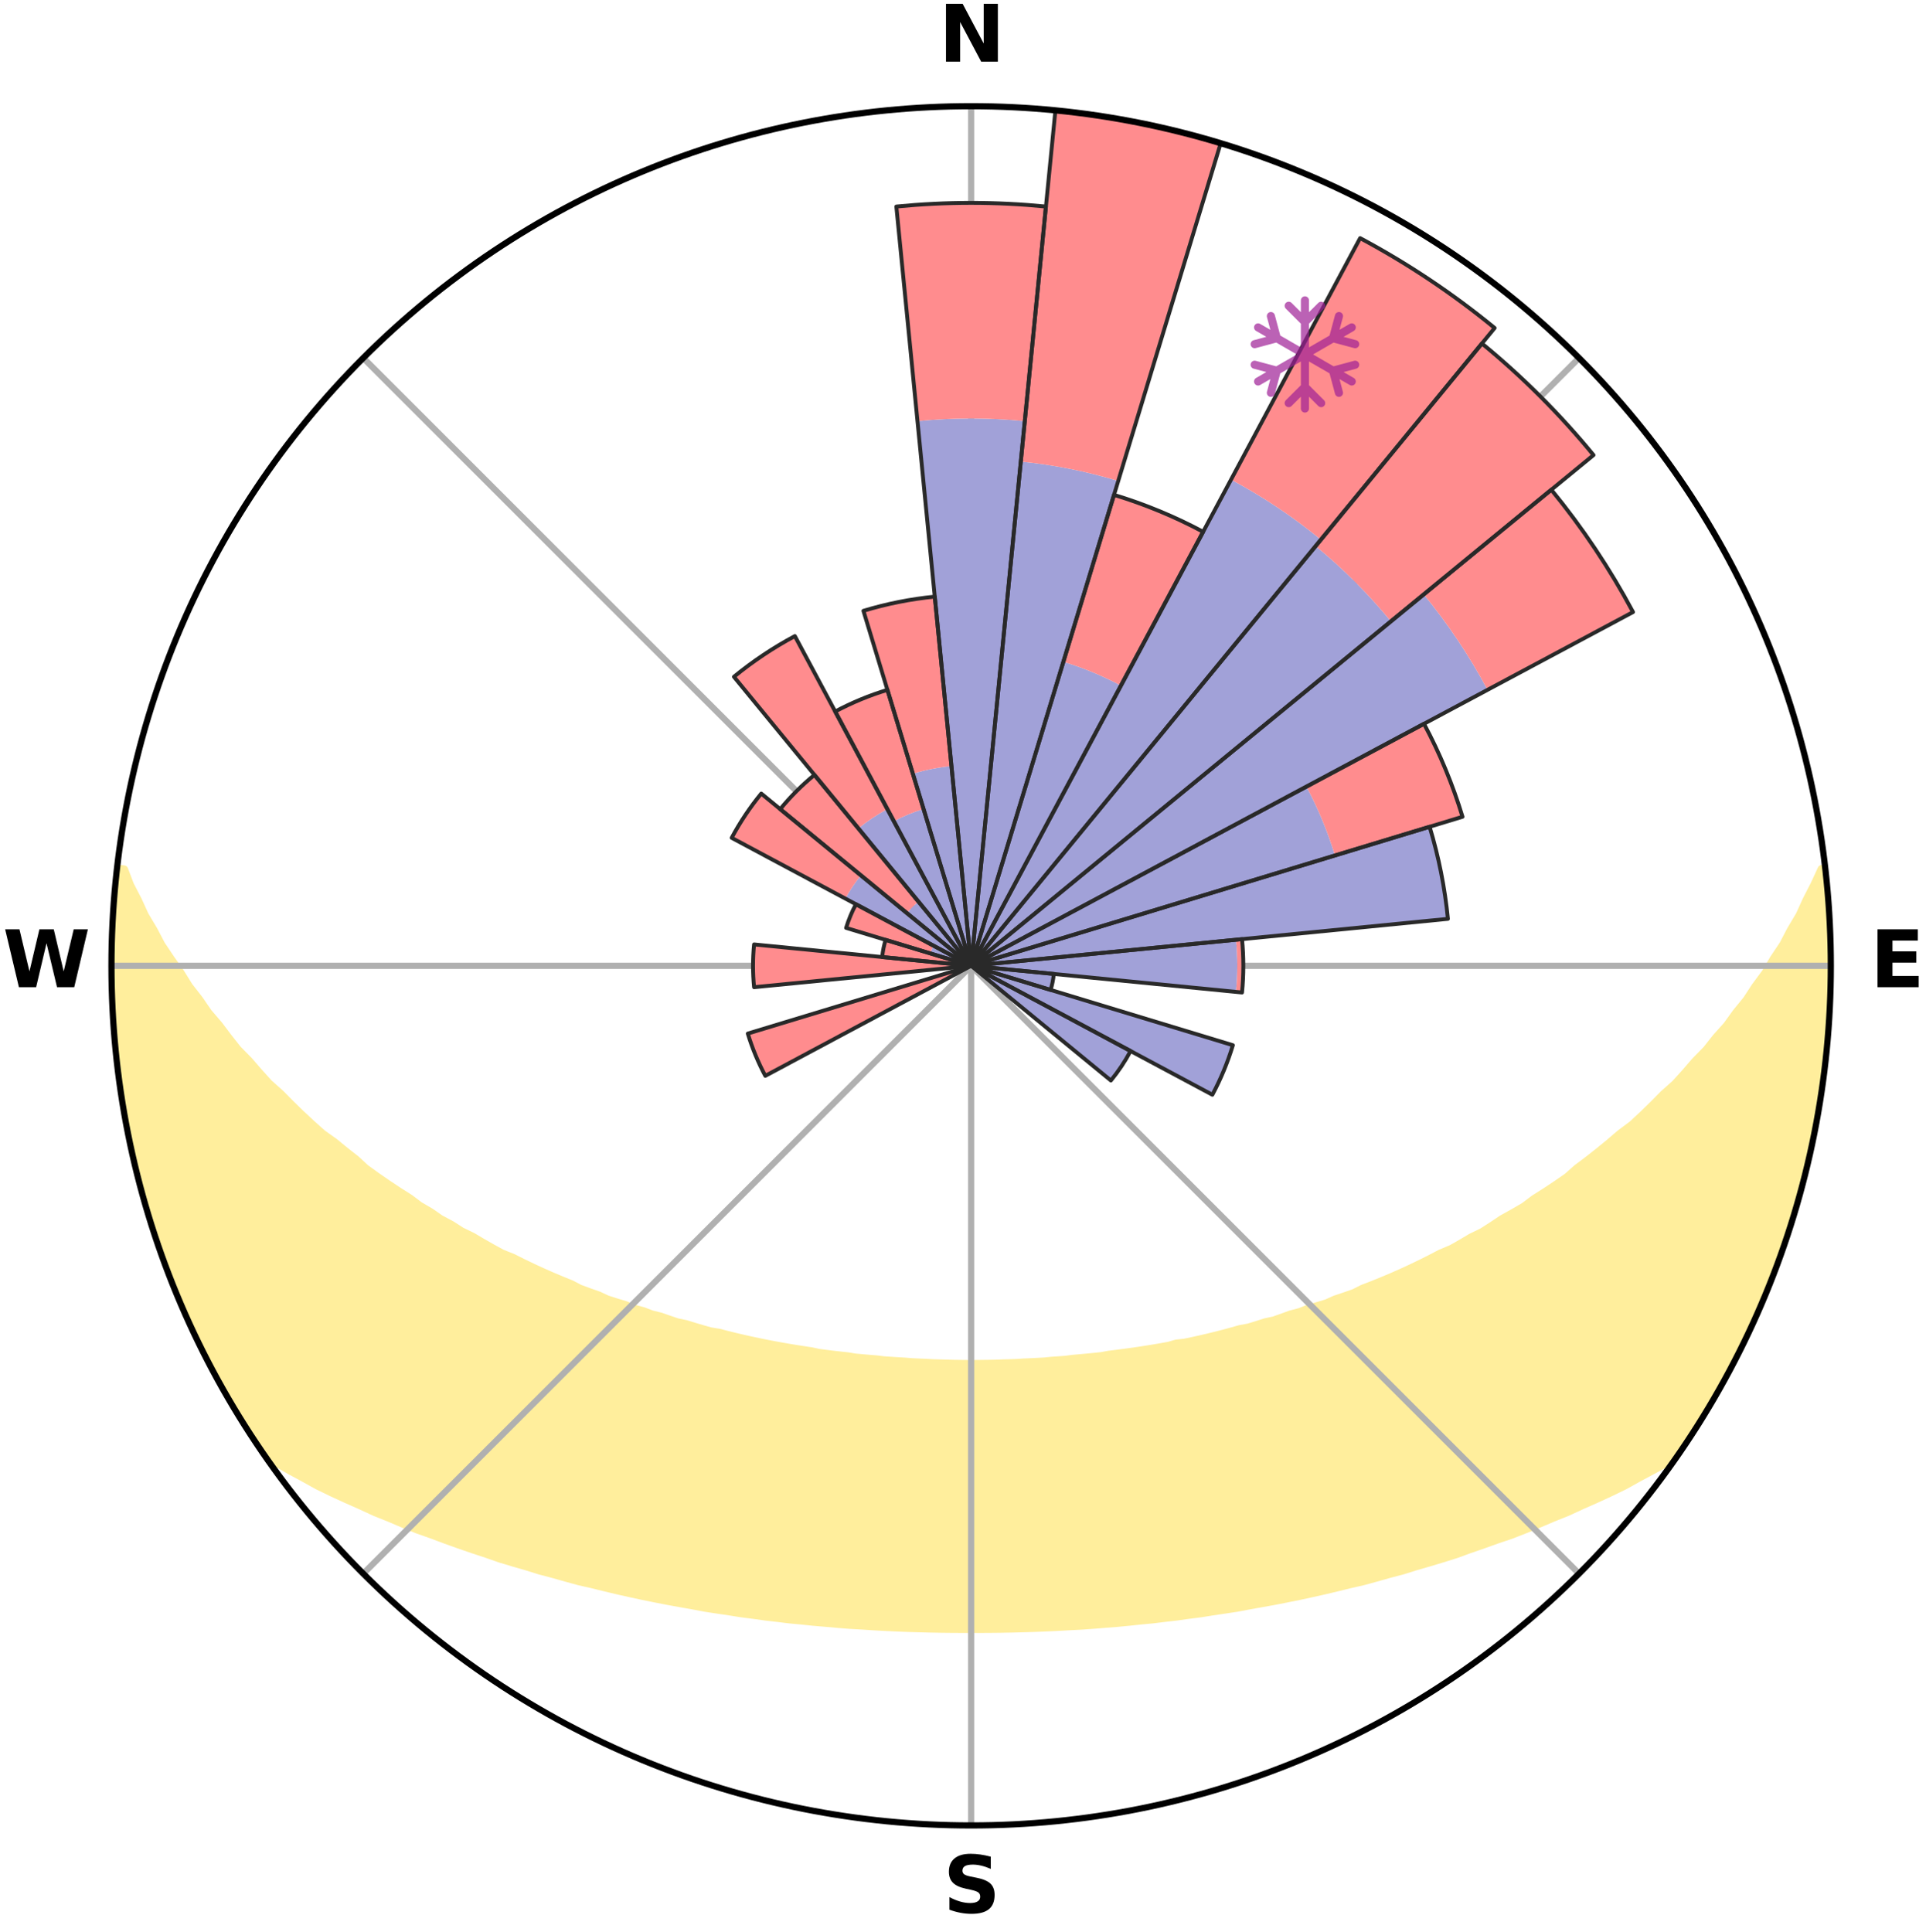 <?xml version="1.0" encoding="utf-8" standalone="no"?>
<!DOCTYPE svg PUBLIC "-//W3C//DTD SVG 1.1//EN"
  "http://www.w3.org/Graphics/SVG/1.1/DTD/svg11.dtd">
<svg xmlns:xlink="http://www.w3.org/1999/xlink" width="248.41pt" height="249.158pt" viewBox="0 0 248.41 249.158" xmlns="http://www.w3.org/2000/svg" version="1.1">
 <title>Ski Rose for Monte Avena</title>
 <defs>
  <style type="text/css">*{stroke-linejoin: round; stroke-linecap: butt}</style>
 </defs>
 <g id="figure_1">
  <g id="patch_1">
   <path d="M 0 249.158 
L 248.41 249.158 
L 248.41 0 
L 0 0 
z
" style="fill: #ffffff"/>
  </g>
  <g id="axes_1">
   <g id="patch_2">
    <path d="M 236.135 124.579 
C 236.135 110.018 233.267 95.599 227.695 82.147 
C 222.122 68.695 213.955 56.471 203.659 46.175 
C 193.363 35.879 181.139 27.711 167.687 22.139 
C 154.235 16.567 139.815 13.699 125.255 13.699 
C 110.694 13.699 96.275 16.567 82.823 22.139 
C 69.371 27.711 57.147 35.879 46.851 46.175 
C 36.555 56.471 28.387 68.695 22.815 82.147 
C 17.243 95.599 14.375 110.018 14.375 124.579 
C 14.375 139.14 17.243 153.559 22.815 167.011 
C 28.387 180.463 36.555 192.687 46.851 202.983 
C 57.147 213.279 69.371 221.447 82.823 227.019 
C 96.275 232.591 110.694 235.459 125.255 235.459 
C 139.815 235.459 154.235 232.591 167.687 227.019 
C 181.139 221.447 193.363 213.279 203.659 202.983 
C 213.955 192.687 222.122 180.463 227.695 167.011 
C 233.267 153.559 236.135 139.14 236.135 124.579 
M 125.255 124.579 
C 125.255 124.579 125.255 124.579 125.255 124.579 
C 125.255 124.579 125.255 124.579 125.255 124.579 
C 125.255 124.579 125.255 124.579 125.255 124.579 
C 125.255 124.579 125.255 124.579 125.255 124.579 
C 125.255 124.579 125.255 124.579 125.255 124.579 
C 125.255 124.579 125.255 124.579 125.255 124.579 
C 125.255 124.579 125.255 124.579 125.255 124.579 
C 125.255 124.579 125.255 124.579 125.255 124.579 
C 125.255 124.579 125.255 124.579 125.255 124.579 
C 125.255 124.579 125.255 124.579 125.255 124.579 
C 125.255 124.579 125.255 124.579 125.255 124.579 
C 125.255 124.579 125.255 124.579 125.255 124.579 
C 125.255 124.579 125.255 124.579 125.255 124.579 
C 125.255 124.579 125.255 124.579 125.255 124.579 
C 125.255 124.579 125.255 124.579 125.255 124.579 
C 125.255 124.579 125.255 124.579 125.255 124.579 
z
" style="fill: #ffffff"/>
   </g>
   <g id="PolyCollection_1">
    <defs>
     <path id="m79f452442e" d="M 235.303 -137.117 
L 234.938 -137.076 
L 234.003 -135.05 
L 232.982 -133.057 
L 232.099 -131.114 
L 230.959 -129.194 
L 229.981 -127.321 
L 228.754 -125.482 
L 227.7 -123.685 
L 226.401 -121.93 
L 225.281 -120.212 
L 223.921 -118.544 
L 222.744 -116.907 
L 221.33 -115.328 
L 220.102 -113.773 
L 218.642 -112.284 
L 217.37 -110.812 
L 216.078 -109.38 
L 214.561 -108.027 
L 213.233 -106.68 
L 211.889 -105.373 
L 210.53 -104.106 
L 208.958 -102.932 
L 207.576 -101.749 
L 206.182 -100.607 
L 204.779 -99.505 
L 203.368 -98.443 
L 202.14 -97.353 
L 200.714 -96.366 
L 199.284 -95.418 
L 197.851 -94.509 
L 196.595 -93.56 
L 195.156 -92.723 
L 193.718 -91.924 
L 192.452 -91.076 
L 191.182 -90.259 
L 189.746 -89.563 
L 188.476 -88.81 
L 187.205 -88.087 
L 185.78 -87.489 
L 184.514 -86.827 
L 183.25 -86.193 
L 181.989 -85.587 
L 180.732 -85.008 
L 179.478 -84.456 
L 178.23 -83.93 
L 176.987 -83.429 
L 175.751 -82.953 
L 174.645 -82.396 
L 173.419 -81.967 
L 172.201 -81.561 
L 171.104 -81.069 
L 169.901 -80.706 
L 168.707 -80.362 
L 167.623 -79.932 
L 166.446 -79.627 
L 165.373 -79.234 
L 164.303 -78.86 
L 163.151 -78.607 
L 162.093 -78.267 
L 161.04 -77.943 
L 159.916 -77.737 
L 158.877 -77.443 
L 157.842 -77.165 
L 156.813 -76.9 
L 155.789 -76.65 
L 154.771 -76.413 
L 153.759 -76.189 
L 152.752 -75.977 
L 151.704 -75.866 
L 150.758 -75.589 
L 149.769 -75.411 
L 148.787 -75.244 
L 147.81 -75.086 
L 146.839 -74.938 
L 145.875 -74.798 
L 144.916 -74.668 
L 143.962 -74.545 
L 143.014 -74.429 
L 142.092 -74.258 
L 141.152 -74.159 
L 140.217 -74.067 
L 139.287 -73.982 
L 138.361 -73.901 
L 137.451 -73.779 
L 136.532 -73.713 
L 135.616 -73.652 
L 134.711 -73.558 
L 133.801 -73.509 
L 132.894 -73.464 
L 131.99 -73.424 
L 131.09 -73.364 
L 130.189 -73.334 
L 129.29 -73.308 
L 128.393 -73.274 
L 127.496 -73.258 
L 126.599 -73.246 
L 125.703 -73.236 
L 124.807 -73.236 
L 123.911 -73.246 
L 123.014 -73.258 
L 122.118 -73.286 
L 121.22 -73.309 
L 120.321 -73.335 
L 119.422 -73.387 
L 118.52 -73.424 
L 117.616 -73.465 
L 116.714 -73.543 
L 115.806 -73.596 
L 114.894 -73.653 
L 113.978 -73.714 
L 113.071 -73.828 
L 112.149 -73.903 
L 111.223 -73.983 
L 110.293 -74.069 
L 109.377 -74.221 
L 108.439 -74.323 
L 107.497 -74.431 
L 106.549 -74.547 
L 105.595 -74.67 
L 104.667 -74.875 
L 103.705 -75.017 
L 102.737 -75.168 
L 101.764 -75.329 
L 100.784 -75.499 
L 99.799 -75.679 
L 98.808 -75.87 
L 97.811 -76.072 
L 96.808 -76.285 
L 95.799 -76.511 
L 94.784 -76.75 
L 93.764 -77.002 
L 92.739 -77.268 
L 91.636 -77.448 
L 90.597 -77.741 
L 89.552 -78.05 
L 88.502 -78.375 
L 87.363 -78.612 
L 86.301 -78.97 
L 85.235 -79.345 
L 84.069 -79.632 
L 82.992 -80.044 
L 81.809 -80.368 
L 80.723 -80.818 
L 79.524 -81.182 
L 78.316 -81.567 
L 77.218 -82.08 
L 75.997 -82.509 
L 74.768 -82.961 
L 73.662 -83.54 
L 72.424 -84.04 
L 71.18 -84.565 
L 69.93 -85.117 
L 68.677 -85.694 
L 67.42 -86.299 
L 66.16 -86.932 
L 64.744 -87.498 
L 63.478 -88.19 
L 62.211 -88.911 
L 60.945 -89.662 
L 59.513 -90.356 
L 58.248 -91.17 
L 56.812 -91.934 
L 55.551 -92.813 
L 54.117 -93.647 
L 52.864 -94.594 
L 51.435 -95.501 
L 50.008 -96.446 
L 48.586 -97.429 
L 47.17 -98.452 
L 45.954 -99.576 
L 44.555 -100.675 
L 43.165 -101.814 
L 41.586 -102.941 
L 40.218 -104.163 
L 38.862 -105.426 
L 37.521 -106.73 
L 36.197 -108.073 
L 34.683 -109.423 
L 33.394 -110.85 
L 32.125 -112.318 
L 30.668 -113.802 
L 29.443 -115.353 
L 28.243 -116.944 
L 26.857 -118.561 
L 25.711 -120.233 
L 24.382 -121.938 
L 23.296 -123.689 
L 22.033 -125.48 
L 20.807 -127.314 
L 19.829 -129.182 
L 18.689 -131.097 
L 17.803 -133.036 
L 16.776 -135.024 
L 16.018 -137.025 
L 15.101 -137.13 
L 15.101 -137.13 
L 14.901 -135.205 
L 14.794 -133.273 
L 14.598 -131.347 
L 14.557 -129.412 
L 14.428 -127.481 
L 14.389 -125.547 
L 14.509 -123.613 
L 14.414 -121.677 
L 14.534 -119.745 
L 14.685 -117.816 
L 14.752 -115.882 
L 14.966 -113.959 
L 15.099 -112.028 
L 15.374 -110.113 
L 15.605 -108.192 
L 16.012 -106.298 
L 16.274 -104.381 
L 16.669 -102.487 
L 17.016 -100.583 
L 17.468 -98.702 
L 17.95 -96.828 
L 18.542 -94.985 
L 18.996 -93.104 
L 19.57 -91.257 
L 20.173 -89.419 
L 20.807 -87.592 
L 21.471 -85.776 
L 22.165 -83.971 
L 22.89 -82.178 
L 23.646 -80.398 
L 24.434 -78.633 
L 25.179 -76.845 
L 26.042 -75.113 
L 26.934 -73.397 
L 27.861 -71.699 
L 28.771 -69.991 
L 29.728 -68.31 
L 30.737 -66.659 
L 31.752 -65.011 
L 32.797 -63.383 
L 33.88 -61.779 
L 35.502 -60.559 
L 37.317 -59.509 
L 39.159 -58.515 
L 40.95 -57.52 
L 42.809 -56.616 
L 44.676 -55.758 
L 46.538 -54.936 
L 48.342 -54.101 
L 50.202 -53.356 
L 52 -52.592 
L 53.794 -51.86 
L 55.632 -51.212 
L 57.414 -50.544 
L 59.19 -49.906 
L 60.959 -49.298 
L 62.72 -48.718 
L 64.433 -48.115 
L 66.179 -47.589 
L 67.915 -47.089 
L 69.605 -46.56 
L 71.324 -46.109 
L 73.002 -45.634 
L 74.67 -45.177 
L 76.362 -44.793 
L 78.017 -44.385 
L 79.661 -43.993 
L 81.301 -43.626 
L 82.93 -43.274 
L 84.554 -42.946 
L 86.168 -42.631 
L 87.776 -42.339 
L 89.374 -42.058 
L 90.949 -41.758 
L 92.535 -41.516 
L 94.112 -41.283 
L 95.67 -41.033 
L 97.235 -40.836 
L 98.782 -40.617 
L 100.332 -40.44 
L 101.869 -40.251 
L 103.409 -40.107 
L 104.936 -39.946 
L 106.464 -39.818 
L 107.982 -39.682 
L 109.498 -39.56 
L 111.013 -39.474 
L 112.521 -39.376 
L 114.026 -39.29 
L 115.529 -39.217 
L 117.03 -39.157 
L 118.529 -39.113 
L 120.025 -39.074 
L 121.52 -39.047 
L 123.015 -39.031 
L 124.508 -39.027 
L 126.001 -39.027 
L 127.495 -39.031 
L 128.989 -39.047 
L 130.485 -39.075 
L 131.981 -39.114 
L 133.48 -39.158 
L 134.98 -39.219 
L 136.483 -39.292 
L 137.988 -39.377 
L 139.5 -39.453 
L 141.012 -39.562 
L 142.527 -39.684 
L 144.05 -39.802 
L 145.573 -39.948 
L 147.1 -40.11 
L 148.64 -40.254 
L 150.177 -40.443 
L 151.727 -40.62 
L 153.274 -40.839 
L 154.839 -41.036 
L 156.397 -41.286 
L 157.973 -41.52 
L 159.559 -41.761 
L 161.135 -42.061 
L 162.732 -42.343 
L 164.34 -42.634 
L 165.953 -42.951 
L 167.578 -43.278 
L 169.206 -43.631 
L 170.846 -43.997 
L 172.49 -44.39 
L 174.145 -44.797 
L 175.837 -45.181 
L 177.504 -45.639 
L 179.183 -46.114 
L 180.902 -46.565 
L 182.59 -47.095 
L 184.327 -47.595 
L 186.073 -48.121 
L 187.827 -48.673 
L 189.547 -49.302 
L 191.316 -49.911 
L 193.091 -50.549 
L 194.921 -51.166 
L 196.71 -51.866 
L 198.504 -52.597 
L 200.302 -53.362 
L 202.163 -54.106 
L 203.967 -54.941 
L 205.828 -55.763 
L 207.695 -56.621 
L 209.554 -57.525 
L 211.344 -58.52 
L 213.187 -59.513 
L 215.067 -60.517 
L 216.629 -61.779 
L 217.706 -63.387 
L 218.753 -65.014 
L 219.783 -66.652 
L 220.786 -68.307 
L 221.753 -69.983 
L 222.658 -71.693 
L 223.592 -73.388 
L 224.469 -75.113 
L 225.282 -76.869 
L 226.05 -78.644 
L 226.92 -80.374 
L 227.692 -82.148 
L 228.393 -83.952 
L 229.103 -85.752 
L 229.767 -87.569 
L 230.383 -89.404 
L 230.954 -91.252 
L 231.477 -93.114 
L 232.069 -94.957 
L 232.56 -96.828 
L 232.949 -98.724 
L 233.428 -100.598 
L 233.871 -102.481 
L 234.175 -104.392 
L 234.575 -106.285 
L 234.907 -108.191 
L 235.074 -110.121 
L 235.333 -112.037 
L 235.577 -113.956 
L 235.782 -115.88 
L 235.767 -117.82 
L 235.884 -119.749 
L 235.979 -121.68 
L 236.039 -123.612 
L 236.064 -125.546 
L 236.042 -127.48 
L 235.998 -129.414 
L 235.922 -131.348 
L 235.63 -133.266 
L 235.49 -135.193 
L 235.303 -137.117 
z
" style="stroke: #ffee9c"/>
    </defs>
    <g clip-path="url(#pb67761335c)">
     <use xlink:href="#m79f452442e" x="0" y="249.158" style="fill: #ffee9c; stroke: #ffee9c"/>
    </g>
   </g>
   <g id="matplotlib.axis_1">
    <g id="xtick_1">
     <g id="line2d_1">
      <path d="M 125.255 124.579 
L 125.255 13.699 
" clip-path="url(#pb67761335c)" style="fill: none; stroke: #b0b0b0; stroke-width: 0.8; stroke-linecap: square"/>
     </g>
     <g id="text_1">
      <!-- N -->
      <g transform="translate(121.07 7.958) scale(0.1 -0.1)">
       <defs>
        <path id="DejaVuSans-Bold-4e" d="M 588 4666 
L 1931 4666 
L 3628 1466 
L 3628 4666 
L 4769 4666 
L 4769 0 
L 3425 0 
L 1728 3200 
L 1728 0 
L 588 0 
L 588 4666 
z
" transform="scale(0.016)"/>
       </defs>
       <use xlink:href="#DejaVuSans-Bold-4e"/>
      </g>
     </g>
    </g>
    <g id="xtick_2">
     <g id="line2d_2">
      <path d="M 125.255 124.579 
L 203.659 46.175 
" clip-path="url(#pb67761335c)" style="fill: none; stroke: #b0b0b0; stroke-width: 0.8; stroke-linecap: square"/>
     </g>
    </g>
    <g id="xtick_3">
     <g id="line2d_3">
      <path d="M 125.255 124.579 
L 236.135 124.579 
" clip-path="url(#pb67761335c)" style="fill: none; stroke: #b0b0b0; stroke-width: 0.8; stroke-linecap: square"/>
     </g>
     <g id="text_2">
      <!-- E -->
      <g transform="translate(241.219 127.338) scale(0.1 -0.1)">
       <defs>
        <path id="DejaVuSans-Bold-45" d="M 588 4666 
L 3834 4666 
L 3834 3756 
L 1791 3756 
L 1791 2888 
L 3713 2888 
L 3713 1978 
L 1791 1978 
L 1791 909 
L 3903 909 
L 3903 0 
L 588 0 
L 588 4666 
z
" transform="scale(0.016)"/>
       </defs>
       <use xlink:href="#DejaVuSans-Bold-45"/>
      </g>
     </g>
    </g>
    <g id="xtick_4">
     <g id="line2d_4">
      <path d="M 125.255 124.579 
L 203.659 202.983 
" clip-path="url(#pb67761335c)" style="fill: none; stroke: #b0b0b0; stroke-width: 0.8; stroke-linecap: square"/>
     </g>
    </g>
    <g id="xtick_5">
     <g id="line2d_5">
      <path d="M 125.255 124.579 
L 125.255 235.459 
" clip-path="url(#pb67761335c)" style="fill: none; stroke: #b0b0b0; stroke-width: 0.8; stroke-linecap: square"/>
     </g>
     <g id="text_3">
      <!-- S -->
      <g transform="translate(121.654 246.718) scale(0.1 -0.1)">
       <defs>
        <path id="DejaVuSans-Bold-53" d="M 3834 4519 
L 3834 3531 
Q 3450 3703 3084 3790 
Q 2719 3878 2394 3878 
Q 1963 3878 1756 3759 
Q 1550 3641 1550 3391 
Q 1550 3203 1689 3098 
Q 1828 2994 2194 2919 
L 2706 2816 
Q 3484 2659 3812 2340 
Q 4141 2022 4141 1434 
Q 4141 663 3683 286 
Q 3225 -91 2284 -91 
Q 1841 -91 1394 -6 
Q 947 78 500 244 
L 500 1259 
Q 947 1022 1364 901 
Q 1781 781 2169 781 
Q 2563 781 2772 912 
Q 2981 1044 2981 1288 
Q 2981 1506 2839 1625 
Q 2697 1744 2272 1838 
L 1806 1941 
Q 1106 2091 782 2419 
Q 459 2747 459 3303 
Q 459 4000 909 4375 
Q 1359 4750 2203 4750 
Q 2588 4750 2994 4692 
Q 3400 4634 3834 4519 
z
" transform="scale(0.016)"/>
       </defs>
       <use xlink:href="#DejaVuSans-Bold-53"/>
      </g>
     </g>
    </g>
    <g id="xtick_6">
     <g id="line2d_6">
      <path d="M 125.255 124.579 
L 46.851 202.983 
" clip-path="url(#pb67761335c)" style="fill: none; stroke: #b0b0b0; stroke-width: 0.8; stroke-linecap: square"/>
     </g>
    </g>
    <g id="xtick_7">
     <g id="line2d_7">
      <path d="M 125.255 124.579 
L 14.375 124.579 
" clip-path="url(#pb67761335c)" style="fill: none; stroke: #b0b0b0; stroke-width: 0.8; stroke-linecap: square"/>
     </g>
     <g id="text_4">
      <!-- W -->
      <g transform="translate(0.36 127.338) scale(0.1 -0.1)">
       <defs>
        <path id="DejaVuSans-Bold-57" d="M 191 4666 
L 1344 4666 
L 2150 1275 
L 2950 4666 
L 4109 4666 
L 4909 1275 
L 5716 4666 
L 6859 4666 
L 5759 0 
L 4372 0 
L 3525 3547 
L 2688 0 
L 1300 0 
L 191 4666 
z
" transform="scale(0.016)"/>
       </defs>
       <use xlink:href="#DejaVuSans-Bold-57"/>
      </g>
     </g>
    </g>
    <g id="xtick_8">
     <g id="line2d_8">
      <path d="M 125.255 124.579 
L 46.851 46.175 
" clip-path="url(#pb67761335c)" style="fill: none; stroke: #b0b0b0; stroke-width: 0.8; stroke-linecap: square"/>
     </g>
    </g>
   </g>
   <g id="matplotlib.axis_2"/>
   <g id="patch_3">
    <path d="M 125.255 124.579 
C 125.255 124.579 125.255 124.579 125.255 124.579 
C 125.255 124.579 125.255 124.579 125.255 124.579 
L 125.255 124.579 
C 125.255 124.579 125.255 124.579 125.255 124.579 
C 125.255 124.579 125.255 124.579 125.255 124.579 
z
" clip-path="url(#pb67761335c)" style="fill: #d9d9d9"/>
   </g>
   <g id="patch_4">
    <path d="M 125.255 124.579 
C 125.255 124.579 125.255 124.579 125.255 124.579 
C 125.255 124.579 125.255 124.579 125.255 124.579 
L 125.255 124.579 
C 125.255 124.579 125.255 124.579 125.255 124.579 
C 125.255 124.579 125.255 124.579 125.255 124.579 
z
" clip-path="url(#pb67761335c)" style="fill: #d9d9d9"/>
   </g>
   <g id="patch_5">
    <path d="M 125.255 124.579 
C 125.255 124.579 125.255 124.579 125.255 124.579 
C 125.255 124.579 125.255 124.579 125.255 124.579 
L 125.255 124.579 
C 125.255 124.579 125.255 124.579 125.255 124.579 
C 125.255 124.579 125.255 124.579 125.255 124.579 
z
" clip-path="url(#pb67761335c)" style="fill: #d9d9d9"/>
   </g>
   <g id="patch_6">
    <path d="M 125.255 124.579 
C 125.255 124.579 125.255 124.579 125.255 124.579 
C 125.255 124.579 125.255 124.579 125.255 124.579 
L 125.255 124.579 
C 125.255 124.579 125.255 124.579 125.255 124.579 
C 125.255 124.579 125.255 124.579 125.255 124.579 
z
" clip-path="url(#pb67761335c)" style="fill: #d9d9d9"/>
   </g>
   <g id="patch_7">
    <path d="M 125.255 124.579 
C 125.255 124.579 125.255 124.579 125.255 124.579 
C 125.255 124.579 125.255 124.579 125.255 124.579 
L 125.255 124.579 
C 125.255 124.579 125.255 124.579 125.255 124.579 
C 125.255 124.579 125.255 124.579 125.255 124.579 
z
" clip-path="url(#pb67761335c)" style="fill: #d9d9d9"/>
   </g>
   <g id="patch_8">
    <path d="M 125.255 124.579 
C 125.255 124.579 125.255 124.579 125.255 124.579 
C 125.255 124.579 125.255 124.579 125.255 124.579 
L 125.255 124.579 
C 125.255 124.579 125.255 124.579 125.255 124.579 
C 125.255 124.579 125.255 124.579 125.255 124.579 
z
" clip-path="url(#pb67761335c)" style="fill: #d9d9d9"/>
   </g>
   <g id="patch_9">
    <path d="M 125.255 124.579 
C 125.255 124.579 125.255 124.579 125.255 124.579 
C 125.255 124.579 125.255 124.579 125.255 124.579 
L 125.255 124.579 
C 125.255 124.579 125.255 124.579 125.255 124.579 
C 125.255 124.579 125.255 124.579 125.255 124.579 
z
" clip-path="url(#pb67761335c)" style="fill: #d9d9d9"/>
   </g>
   <g id="patch_10">
    <path d="M 125.255 124.579 
C 125.255 124.579 125.255 124.579 125.255 124.579 
C 125.255 124.579 125.255 124.579 125.255 124.579 
L 125.255 124.579 
C 125.255 124.579 125.255 124.579 125.255 124.579 
C 125.255 124.579 125.255 124.579 125.255 124.579 
z
" clip-path="url(#pb67761335c)" style="fill: #d9d9d9"/>
   </g>
   <g id="patch_11">
    <path d="M 125.255 124.579 
C 125.255 124.579 125.255 124.579 125.255 124.579 
C 125.255 124.579 125.255 124.579 125.255 124.579 
L 125.255 124.579 
C 125.255 124.579 125.255 124.579 125.255 124.579 
C 125.255 124.579 125.255 124.579 125.255 124.579 
z
" clip-path="url(#pb67761335c)" style="fill: #d9d9d9"/>
   </g>
   <g id="patch_12">
    <path d="M 125.255 124.579 
C 125.255 124.579 125.255 124.579 125.255 124.579 
C 125.255 124.579 125.255 124.579 125.255 124.579 
L 125.255 124.579 
C 125.255 124.579 125.255 124.579 125.255 124.579 
C 125.255 124.579 125.255 124.579 125.255 124.579 
z
" clip-path="url(#pb67761335c)" style="fill: #d9d9d9"/>
   </g>
   <g id="patch_13">
    <path d="M 125.255 124.579 
C 125.255 124.579 125.255 124.579 125.255 124.579 
C 125.255 124.579 125.255 124.579 125.255 124.579 
L 125.255 124.579 
C 125.255 124.579 125.255 124.579 125.255 124.579 
C 125.255 124.579 125.255 124.579 125.255 124.579 
z
" clip-path="url(#pb67761335c)" style="fill: #d9d9d9"/>
   </g>
   <g id="patch_14">
    <path d="M 125.255 124.579 
C 125.255 124.579 125.255 124.579 125.255 124.579 
C 125.255 124.579 125.255 124.579 125.255 124.579 
L 125.255 124.579 
C 125.255 124.579 125.255 124.579 125.255 124.579 
C 125.255 124.579 125.255 124.579 125.255 124.579 
z
" clip-path="url(#pb67761335c)" style="fill: #d9d9d9"/>
   </g>
   <g id="patch_15">
    <path d="M 125.255 124.579 
C 125.255 124.579 125.255 124.579 125.255 124.579 
C 125.255 124.579 125.255 124.579 125.255 124.579 
L 125.255 124.579 
C 125.255 124.579 125.255 124.579 125.255 124.579 
C 125.255 124.579 125.255 124.579 125.255 124.579 
z
" clip-path="url(#pb67761335c)" style="fill: #d9d9d9"/>
   </g>
   <g id="patch_16">
    <path d="M 125.255 124.579 
C 125.255 124.579 125.255 124.579 125.255 124.579 
C 125.255 124.579 125.255 124.579 125.255 124.579 
L 125.255 124.579 
C 125.255 124.579 125.255 124.579 125.255 124.579 
C 125.255 124.579 125.255 124.579 125.255 124.579 
z
" clip-path="url(#pb67761335c)" style="fill: #d9d9d9"/>
   </g>
   <g id="patch_17">
    <path d="M 125.255 124.579 
C 125.255 124.579 125.255 124.579 125.255 124.579 
C 125.255 124.579 125.255 124.579 125.255 124.579 
L 125.255 124.579 
C 125.255 124.579 125.255 124.579 125.255 124.579 
C 125.255 124.579 125.255 124.579 125.255 124.579 
z
" clip-path="url(#pb67761335c)" style="fill: #d9d9d9"/>
   </g>
   <g id="patch_18">
    <path d="M 125.255 124.579 
C 125.255 124.579 125.255 124.579 125.255 124.579 
C 125.255 124.579 125.255 124.579 125.255 124.579 
L 125.255 124.579 
C 125.255 124.579 125.255 124.579 125.255 124.579 
C 125.255 124.579 125.255 124.579 125.255 124.579 
z
" clip-path="url(#pb67761335c)" style="fill: #d9d9d9"/>
   </g>
   <g id="patch_19">
    <path d="M 125.255 124.579 
C 125.255 124.579 125.255 124.579 125.255 124.579 
C 125.255 124.579 125.255 124.579 125.255 124.579 
L 125.255 124.579 
C 125.255 124.579 125.255 124.579 125.255 124.579 
C 125.255 124.579 125.255 124.579 125.255 124.579 
z
" clip-path="url(#pb67761335c)" style="fill: #d9d9d9"/>
   </g>
   <g id="patch_20">
    <path d="M 125.255 124.579 
C 125.255 124.579 125.255 124.579 125.255 124.579 
C 125.255 124.579 125.255 124.579 125.255 124.579 
L 125.255 124.579 
C 125.255 124.579 125.255 124.579 125.255 124.579 
C 125.255 124.579 125.255 124.579 125.255 124.579 
z
" clip-path="url(#pb67761335c)" style="fill: #d9d9d9"/>
   </g>
   <g id="patch_21">
    <path d="M 125.255 124.579 
C 125.255 124.579 125.255 124.579 125.255 124.579 
C 125.255 124.579 125.255 124.579 125.255 124.579 
L 125.255 124.579 
C 125.255 124.579 125.255 124.579 125.255 124.579 
C 125.255 124.579 125.255 124.579 125.255 124.579 
z
" clip-path="url(#pb67761335c)" style="fill: #d9d9d9"/>
   </g>
   <g id="patch_22">
    <path d="M 125.255 124.579 
C 125.255 124.579 125.255 124.579 125.255 124.579 
C 125.255 124.579 125.255 124.579 125.255 124.579 
L 125.255 124.579 
C 125.255 124.579 125.255 124.579 125.255 124.579 
C 125.255 124.579 125.255 124.579 125.255 124.579 
z
" clip-path="url(#pb67761335c)" style="fill: #d9d9d9"/>
   </g>
   <g id="patch_23">
    <path d="M 125.255 124.579 
C 125.255 124.579 125.255 124.579 125.255 124.579 
C 125.255 124.579 125.255 124.579 125.255 124.579 
L 125.255 124.579 
C 125.255 124.579 125.255 124.579 125.255 124.579 
C 125.255 124.579 125.255 124.579 125.255 124.579 
z
" clip-path="url(#pb67761335c)" style="fill: #d9d9d9"/>
   </g>
   <g id="patch_24">
    <path d="M 125.255 124.579 
C 125.255 124.579 125.255 124.579 125.255 124.579 
C 125.255 124.579 125.255 124.579 125.255 124.579 
L 125.255 124.579 
C 125.255 124.579 125.255 124.579 125.255 124.579 
C 125.255 124.579 125.255 124.579 125.255 124.579 
z
" clip-path="url(#pb67761335c)" style="fill: #d9d9d9"/>
   </g>
   <g id="patch_25">
    <path d="M 125.255 124.579 
C 125.255 124.579 125.255 124.579 125.255 124.579 
C 125.255 124.579 125.255 124.579 125.255 124.579 
L 125.255 124.579 
C 125.255 124.579 125.255 124.579 125.255 124.579 
C 125.255 124.579 125.255 124.579 125.255 124.579 
z
" clip-path="url(#pb67761335c)" style="fill: #d9d9d9"/>
   </g>
   <g id="patch_26">
    <path d="M 125.255 124.579 
C 125.255 124.579 125.255 124.579 125.255 124.579 
C 125.255 124.579 125.255 124.579 125.255 124.579 
L 125.255 124.579 
C 125.255 124.579 125.255 124.579 125.255 124.579 
C 125.255 124.579 125.255 124.579 125.255 124.579 
z
" clip-path="url(#pb67761335c)" style="fill: #d9d9d9"/>
   </g>
   <g id="patch_27">
    <path d="M 125.255 124.579 
C 125.255 124.579 125.255 124.579 125.255 124.579 
C 125.255 124.579 125.255 124.579 125.255 124.579 
L 125.255 124.579 
C 125.255 124.579 125.255 124.579 125.255 124.579 
C 125.255 124.579 125.255 124.579 125.255 124.579 
z
" clip-path="url(#pb67761335c)" style="fill: #d9d9d9"/>
   </g>
   <g id="patch_28">
    <path d="M 125.255 124.579 
C 125.255 124.579 125.255 124.579 125.255 124.579 
C 125.255 124.579 125.255 124.579 125.255 124.579 
L 125.255 124.579 
C 125.255 124.579 125.255 124.579 125.255 124.579 
C 125.255 124.579 125.255 124.579 125.255 124.579 
z
" clip-path="url(#pb67761335c)" style="fill: #d9d9d9"/>
   </g>
   <g id="patch_29">
    <path d="M 125.255 124.579 
C 125.255 124.579 125.255 124.579 125.255 124.579 
C 125.255 124.579 125.255 124.579 125.255 124.579 
L 125.255 124.579 
C 125.255 124.579 125.255 124.579 125.255 124.579 
C 125.255 124.579 125.255 124.579 125.255 124.579 
z
" clip-path="url(#pb67761335c)" style="fill: #d9d9d9"/>
   </g>
   <g id="patch_30">
    <path d="M 125.255 124.579 
C 125.255 124.579 125.255 124.579 125.255 124.579 
C 125.255 124.579 125.255 124.579 125.255 124.579 
L 125.255 124.579 
C 125.255 124.579 125.255 124.579 125.255 124.579 
C 125.255 124.579 125.255 124.579 125.255 124.579 
z
" clip-path="url(#pb67761335c)" style="fill: #d9d9d9"/>
   </g>
   <g id="patch_31">
    <path d="M 125.255 124.579 
C 125.255 124.579 125.255 124.579 125.255 124.579 
C 125.255 124.579 125.255 124.579 125.255 124.579 
L 125.255 124.579 
C 125.255 124.579 125.255 124.579 125.255 124.579 
C 125.255 124.579 125.255 124.579 125.255 124.579 
z
" clip-path="url(#pb67761335c)" style="fill: #d9d9d9"/>
   </g>
   <g id="patch_32">
    <path d="M 125.255 124.579 
C 125.255 124.579 125.255 124.579 125.255 124.579 
C 125.255 124.579 125.255 124.579 125.255 124.579 
L 125.255 124.579 
C 125.255 124.579 125.255 124.579 125.255 124.579 
C 125.255 124.579 125.255 124.579 125.255 124.579 
z
" clip-path="url(#pb67761335c)" style="fill: #d9d9d9"/>
   </g>
   <g id="patch_33">
    <path d="M 125.255 124.579 
C 125.255 124.579 125.255 124.579 125.255 124.579 
C 125.255 124.579 125.255 124.579 125.255 124.579 
L 125.255 124.579 
C 125.255 124.579 125.255 124.579 125.255 124.579 
C 125.255 124.579 125.255 124.579 125.255 124.579 
z
" clip-path="url(#pb67761335c)" style="fill: #d9d9d9"/>
   </g>
   <g id="patch_34">
    <path d="M 125.255 124.579 
C 125.255 124.579 125.255 124.579 125.255 124.579 
C 125.255 124.579 125.255 124.579 125.255 124.579 
L 125.255 124.579 
C 125.255 124.579 125.255 124.579 125.255 124.579 
C 125.255 124.579 125.255 124.579 125.255 124.579 
z
" clip-path="url(#pb67761335c)" style="fill: #d9d9d9"/>
   </g>
   <g id="patch_35">
    <path d="M 125.255 124.579 
C 125.255 124.579 125.255 124.579 125.255 124.579 
C 125.255 124.579 125.255 124.579 125.255 124.579 
L 132.175 54.32 
C 129.875 54.094 127.566 53.98 125.255 53.98 
C 122.944 53.98 120.635 54.094 118.335 54.32 
z
" clip-path="url(#pb67761335c)" style="fill: #a1a1d8"/>
   </g>
   <g id="patch_36">
    <path d="M 125.255 124.579 
C 125.255 124.579 125.255 124.579 125.255 124.579 
C 125.255 124.579 125.255 124.579 125.255 124.579 
L 144.226 62.038 
C 142.179 61.417 140.103 60.897 138.005 60.48 
C 135.907 60.062 133.79 59.748 131.661 59.538 
z
" clip-path="url(#pb67761335c)" style="fill: #a1a1d8"/>
   </g>
   <g id="patch_37">
    <path d="M 125.255 124.579 
C 125.255 124.579 125.255 124.579 125.255 124.579 
C 125.255 124.579 125.255 124.579 125.255 124.579 
L 144.574 88.436 
C 143.391 87.804 142.177 87.23 140.938 86.717 
C 139.699 86.203 138.435 85.751 137.151 85.362 
z
" clip-path="url(#pb67761335c)" style="fill: #a1a1d8"/>
   </g>
   <g id="patch_38">
    <path d="M 125.255 124.579 
C 125.255 124.579 125.255 124.579 125.255 124.579 
C 125.255 124.579 125.255 124.579 125.255 124.579 
L 170.367 69.61 
C 168.568 68.133 166.697 66.746 164.762 65.453 
C 162.826 64.16 160.829 62.962 158.776 61.865 
z
" clip-path="url(#pb67761335c)" style="fill: #a1a1d8"/>
   </g>
   <g id="patch_39">
    <path d="M 125.255 124.579 
C 125.255 124.579 125.255 124.579 125.255 124.579 
C 125.255 124.579 125.255 124.579 125.255 124.579 
L 179.397 80.146 
C 177.942 78.374 176.402 76.674 174.781 75.053 
C 173.16 73.432 171.46 71.891 169.688 70.437 
z
" clip-path="url(#pb67761335c)" style="fill: #a1a1d8"/>
   </g>
   <g id="patch_40">
    <path d="M 125.255 124.579 
C 125.255 124.579 125.255 124.579 125.255 124.579 
C 125.255 124.579 125.255 124.579 125.255 124.579 
L 191.857 88.98 
C 190.692 86.8 189.42 84.678 188.047 82.623 
C 186.673 80.568 185.2 78.581 183.632 76.67 
z
" clip-path="url(#pb67761335c)" style="fill: #a1a1d8"/>
   </g>
   <g id="patch_41">
    <path d="M 125.255 124.579 
C 125.255 124.579 125.255 124.579 125.255 124.579 
C 125.255 124.579 125.255 124.579 125.255 124.579 
L 172.179 110.345 
C 171.713 108.809 171.172 107.297 170.558 105.814 
C 169.944 104.331 169.257 102.879 168.5 101.464 
z
" clip-path="url(#pb67761335c)" style="fill: #a1a1d8"/>
   </g>
   <g id="patch_42">
    <path d="M 125.255 124.579 
C 125.255 124.579 125.255 124.579 125.255 124.579 
C 125.255 124.579 125.255 124.579 125.255 124.579 
L 186.749 118.522 
C 186.551 116.51 186.254 114.508 185.859 112.524 
C 185.465 110.54 184.973 108.577 184.386 106.642 
z
" clip-path="url(#pb67761335c)" style="fill: #a1a1d8"/>
   </g>
   <g id="patch_43">
    <path d="M 125.255 124.579 
C 125.255 124.579 125.255 124.579 125.255 124.579 
C 125.255 124.579 125.255 124.579 125.255 124.579 
L 159.413 127.943 
C 159.523 126.825 159.578 125.703 159.578 124.579 
C 159.578 123.456 159.523 122.333 159.413 121.215 
z
" clip-path="url(#pb67761335c)" style="fill: #a1a1d8"/>
   </g>
   <g id="patch_44">
    <path d="M 125.255 124.579 
C 125.255 124.579 125.255 124.579 125.255 124.579 
C 125.255 124.579 125.255 124.579 125.255 124.579 
L 135.507 127.689 
C 135.609 127.354 135.694 127.013 135.763 126.669 
C 135.831 126.325 135.883 125.978 135.917 125.629 
z
" clip-path="url(#pb67761335c)" style="fill: #a1a1d8"/>
   </g>
   <g id="patch_45">
    <path d="M 125.255 124.579 
C 125.255 124.579 125.255 124.579 125.255 124.579 
C 125.255 124.579 125.255 124.579 125.255 124.579 
L 156.367 141.209 
C 156.912 140.191 157.406 139.146 157.848 138.079 
C 158.289 137.013 158.679 135.925 159.014 134.82 
z
" clip-path="url(#pb67761335c)" style="fill: #a1a1d8"/>
   </g>
   <g id="patch_46">
    <path d="M 125.255 124.579 
C 125.255 124.579 125.255 124.579 125.255 124.579 
C 125.255 124.579 125.255 124.579 125.255 124.579 
L 143.28 139.372 
C 143.764 138.782 144.219 138.168 144.643 137.534 
C 145.067 136.899 145.46 136.244 145.82 135.571 
z
" clip-path="url(#pb67761335c)" style="fill: #a1a1d8"/>
   </g>
   <g id="patch_47">
    <path d="M 125.255 124.579 
C 125.255 124.579 125.255 124.579 125.255 124.579 
C 125.255 124.579 125.255 124.579 125.255 124.579 
L 125.255 124.579 
C 125.255 124.579 125.255 124.579 125.255 124.579 
C 125.255 124.579 125.255 124.579 125.255 124.579 
z
" clip-path="url(#pb67761335c)" style="fill: #a1a1d8"/>
   </g>
   <g id="patch_48">
    <path d="M 125.255 124.579 
C 125.255 124.579 125.255 124.579 125.255 124.579 
C 125.255 124.579 125.255 124.579 125.255 124.579 
L 125.255 124.579 
C 125.255 124.579 125.255 124.579 125.255 124.579 
C 125.255 124.579 125.255 124.579 125.255 124.579 
z
" clip-path="url(#pb67761335c)" style="fill: #a1a1d8"/>
   </g>
   <g id="patch_49">
    <path d="M 125.255 124.579 
C 125.255 124.579 125.255 124.579 125.255 124.579 
C 125.255 124.579 125.255 124.579 125.255 124.579 
L 125.255 124.579 
C 125.255 124.579 125.255 124.579 125.255 124.579 
C 125.255 124.579 125.255 124.579 125.255 124.579 
z
" clip-path="url(#pb67761335c)" style="fill: #a1a1d8"/>
   </g>
   <g id="patch_50">
    <path d="M 125.255 124.579 
C 125.255 124.579 125.255 124.579 125.255 124.579 
C 125.255 124.579 125.255 124.579 125.255 124.579 
L 125.255 124.579 
C 125.255 124.579 125.255 124.579 125.255 124.579 
C 125.255 124.579 125.255 124.579 125.255 124.579 
z
" clip-path="url(#pb67761335c)" style="fill: #a1a1d8"/>
   </g>
   <g id="patch_51">
    <path d="M 125.255 124.579 
C 125.255 124.579 125.255 124.579 125.255 124.579 
C 125.255 124.579 125.255 124.579 125.255 124.579 
L 125.255 124.579 
C 125.255 124.579 125.255 124.579 125.255 124.579 
C 125.255 124.579 125.255 124.579 125.255 124.579 
z
" clip-path="url(#pb67761335c)" style="fill: #a1a1d8"/>
   </g>
   <g id="patch_52">
    <path d="M 125.255 124.579 
C 125.255 124.579 125.255 124.579 125.255 124.579 
C 125.255 124.579 125.255 124.579 125.255 124.579 
L 125.255 124.579 
C 125.255 124.579 125.255 124.579 125.255 124.579 
C 125.255 124.579 125.255 124.579 125.255 124.579 
z
" clip-path="url(#pb67761335c)" style="fill: #a1a1d8"/>
   </g>
   <g id="patch_53">
    <path d="M 125.255 124.579 
C 125.255 124.579 125.255 124.579 125.255 124.579 
C 125.255 124.579 125.255 124.579 125.255 124.579 
L 125.255 124.579 
C 125.255 124.579 125.255 124.579 125.255 124.579 
C 125.255 124.579 125.255 124.579 125.255 124.579 
z
" clip-path="url(#pb67761335c)" style="fill: #a1a1d8"/>
   </g>
   <g id="patch_54">
    <path d="M 125.255 124.579 
C 125.255 124.579 125.255 124.579 125.255 124.579 
C 125.255 124.579 125.255 124.579 125.255 124.579 
L 125.255 124.579 
C 125.255 124.579 125.255 124.579 125.255 124.579 
C 125.255 124.579 125.255 124.579 125.255 124.579 
z
" clip-path="url(#pb67761335c)" style="fill: #a1a1d8"/>
   </g>
   <g id="patch_55">
    <path d="M 125.255 124.579 
C 125.255 124.579 125.255 124.579 125.255 124.579 
C 125.255 124.579 125.255 124.579 125.255 124.579 
L 125.255 124.579 
C 125.255 124.579 125.255 124.579 125.255 124.579 
C 125.255 124.579 125.255 124.579 125.255 124.579 
z
" clip-path="url(#pb67761335c)" style="fill: #a1a1d8"/>
   </g>
   <g id="patch_56">
    <path d="M 125.255 124.579 
C 125.255 124.579 125.255 124.579 125.255 124.579 
C 125.255 124.579 125.255 124.579 125.255 124.579 
L 125.255 124.579 
C 125.255 124.579 125.255 124.579 125.255 124.579 
C 125.255 124.579 125.255 124.579 125.255 124.579 
z
" clip-path="url(#pb67761335c)" style="fill: #a1a1d8"/>
   </g>
   <g id="patch_57">
    <path d="M 125.255 124.579 
C 125.255 124.579 125.255 124.579 125.255 124.579 
C 125.255 124.579 125.255 124.579 125.255 124.579 
L 125.255 124.579 
C 125.255 124.579 125.255 124.579 125.255 124.579 
C 125.255 124.579 125.255 124.579 125.255 124.579 
z
" clip-path="url(#pb67761335c)" style="fill: #a1a1d8"/>
   </g>
   <g id="patch_58">
    <path d="M 125.255 124.579 
C 125.255 124.579 125.255 124.579 125.255 124.579 
C 125.255 124.579 125.255 124.579 125.255 124.579 
L 125.255 124.579 
C 125.255 124.579 125.255 124.579 125.255 124.579 
C 125.255 124.579 125.255 124.579 125.255 124.579 
z
" clip-path="url(#pb67761335c)" style="fill: #a1a1d8"/>
   </g>
   <g id="patch_59">
    <path d="M 125.255 124.579 
C 125.255 124.579 125.255 124.579 125.255 124.579 
C 125.255 124.579 125.255 124.579 125.255 124.579 
L 125.255 124.579 
C 125.255 124.579 125.255 124.579 125.255 124.579 
C 125.255 124.579 125.255 124.579 125.255 124.579 
z
" clip-path="url(#pb67761335c)" style="fill: #a1a1d8"/>
   </g>
   <g id="patch_60">
    <path d="M 125.255 124.579 
C 125.255 124.579 125.255 124.579 125.255 124.579 
C 125.255 124.579 125.255 124.579 125.255 124.579 
L 125.255 124.579 
C 125.255 124.579 125.255 124.579 125.255 124.579 
C 125.255 124.579 125.255 124.579 125.255 124.579 
z
" clip-path="url(#pb67761335c)" style="fill: #a1a1d8"/>
   </g>
   <g id="patch_61">
    <path d="M 125.255 124.579 
C 125.255 124.579 125.255 124.579 125.255 124.579 
C 125.255 124.579 125.255 124.579 125.255 124.579 
L 120.408 121.988 
C 120.323 122.147 120.246 122.31 120.177 122.476 
C 120.108 122.642 120.048 122.811 119.995 122.984 
z
" clip-path="url(#pb67761335c)" style="fill: #a1a1d8"/>
   </g>
   <g id="patch_62">
    <path d="M 125.255 124.579 
C 125.255 124.579 125.255 124.579 125.255 124.579 
C 125.255 124.579 125.255 124.579 125.255 124.579 
L 111.036 112.91 
C 110.655 113.376 110.296 113.86 109.961 114.36 
C 109.627 114.861 109.317 115.377 109.033 115.908 
z
" clip-path="url(#pb67761335c)" style="fill: #a1a1d8"/>
   </g>
   <g id="patch_63">
    <path d="M 125.255 124.579 
C 125.255 124.579 125.255 124.579 125.255 124.579 
C 125.255 124.579 125.255 124.579 125.255 124.579 
L 118.458 116.297 
C 118.187 116.52 117.927 116.755 117.679 117.003 
C 117.431 117.251 117.195 117.511 116.973 117.782 
z
" clip-path="url(#pb67761335c)" style="fill: #a1a1d8"/>
   </g>
   <g id="patch_64">
    <path d="M 125.255 124.579 
C 125.255 124.579 125.255 124.579 125.255 124.579 
C 125.255 124.579 125.255 124.579 125.255 124.579 
L 114.448 104.36 
C 113.786 104.714 113.142 105.1 112.518 105.517 
C 111.894 105.934 111.291 106.381 110.711 106.857 
z
" clip-path="url(#pb67761335c)" style="fill: #a1a1d8"/>
   </g>
   <g id="patch_65">
    <path d="M 125.255 124.579 
C 125.255 124.579 125.255 124.579 125.255 124.579 
C 125.255 124.579 125.255 124.579 125.255 124.579 
L 119.117 104.346 
C 118.455 104.546 117.803 104.78 117.163 105.045 
C 116.524 105.309 115.898 105.605 115.288 105.932 
z
" clip-path="url(#pb67761335c)" style="fill: #a1a1d8"/>
   </g>
   <g id="patch_66">
    <path d="M 125.255 124.579 
C 125.255 124.579 125.255 124.579 125.255 124.579 
C 125.255 124.579 125.255 124.579 125.255 124.579 
L 122.717 98.808 
C 121.873 98.891 121.034 99.015 120.203 99.181 
C 119.371 99.346 118.549 99.552 117.738 99.798 
z
" clip-path="url(#pb67761335c)" style="fill: #a1a1d8"/>
   </g>
   <g id="patch_67">
    <path d="M 118.335 54.32 
C 120.635 54.094 122.944 53.98 125.255 53.98 
C 127.566 53.98 129.875 54.094 132.175 54.32 
L 134.901 26.643 
C 131.695 26.328 128.476 26.169 125.255 26.169 
C 122.034 26.169 118.815 26.328 115.609 26.643 
z
" clip-path="url(#pb67761335c)" style="fill: #ff8c8e"/>
   </g>
   <g id="patch_68">
    <path d="M 131.661 59.538 
C 133.79 59.748 135.907 60.062 138.005 60.48 
C 140.103 60.897 142.179 61.417 144.226 62.038 
L 157.442 18.474 
C 153.969 17.42 150.446 16.538 146.886 15.83 
C 143.327 15.122 139.735 14.589 136.123 14.233 
z
" clip-path="url(#pb67761335c)" style="fill: #ff8c8e"/>
   </g>
   <g id="patch_69">
    <path d="M 137.151 85.362 
C 138.435 85.751 139.699 86.203 140.938 86.717 
C 142.177 87.23 143.391 87.804 144.574 88.436 
L 155.179 68.595 
C 153.346 67.616 151.467 66.727 149.547 65.932 
C 147.628 65.136 145.67 64.436 143.682 63.833 
z
" clip-path="url(#pb67761335c)" style="fill: #ff8c8e"/>
   </g>
   <g id="patch_70">
    <path d="M 158.776 61.865 
C 160.829 62.962 162.826 64.16 164.762 65.453 
C 166.697 66.746 168.568 68.133 170.367 69.61 
L 192.775 42.306 
C 190.082 40.096 187.282 38.02 184.385 36.084 
C 181.489 34.149 178.499 32.357 175.426 30.715 
z
" clip-path="url(#pb67761335c)" style="fill: #ff8c8e"/>
   </g>
   <g id="patch_71">
    <path d="M 169.688 70.437 
C 171.46 71.891 173.16 73.432 174.781 75.053 
C 176.402 76.674 177.942 78.374 179.397 80.146 
L 205.529 58.7 
C 203.373 56.072 201.089 53.552 198.685 51.149 
C 196.282 48.745 193.762 46.461 191.134 44.305 
z
" clip-path="url(#pb67761335c)" style="fill: #ff8c8e"/>
   </g>
   <g id="patch_72">
    <path d="M 183.632 76.67 
C 185.2 78.581 186.673 80.568 188.047 82.623 
C 189.42 84.678 190.692 86.8 191.857 88.98 
L 210.625 78.948 
C 209.132 76.153 207.502 73.434 205.741 70.8 
C 203.981 68.165 202.093 65.619 200.083 63.17 
z
" clip-path="url(#pb67761335c)" style="fill: #ff8c8e"/>
   </g>
   <g id="patch_73">
    <path d="M 168.5 101.464 
C 169.257 102.879 169.944 104.331 170.558 105.814 
C 171.172 107.297 171.713 108.809 172.179 110.345 
L 188.631 105.354 
C 188.001 103.28 187.271 101.238 186.441 99.235 
C 185.612 97.232 184.684 95.271 183.662 93.36 
z
" clip-path="url(#pb67761335c)" style="fill: #ff8c8e"/>
   </g>
   <g id="patch_74">
    <path d="M 184.386 106.642 
C 184.973 108.577 185.465 110.54 185.859 112.524 
C 186.254 114.508 186.551 116.51 186.749 118.522 
L 186.749 118.522 
C 186.551 116.51 186.254 114.508 185.859 112.524 
C 185.465 110.54 184.973 108.577 184.386 106.642 
z
" clip-path="url(#pb67761335c)" style="fill: #ff8c8e"/>
   </g>
   <g id="patch_75">
    <path d="M 159.413 121.215 
C 159.523 122.333 159.578 123.456 159.578 124.579 
C 159.578 125.703 159.523 126.825 159.413 127.943 
L 160.192 128.02 
C 160.305 126.877 160.361 125.728 160.361 124.579 
C 160.361 123.43 160.305 122.282 160.192 121.138 
z
" clip-path="url(#pb67761335c)" style="fill: #ff8c8e"/>
   </g>
   <g id="patch_76">
    <path d="M 135.917 125.629 
C 135.883 125.978 135.831 126.325 135.763 126.669 
C 135.694 127.013 135.609 127.354 135.507 127.689 
L 135.507 127.689 
C 135.609 127.354 135.694 127.013 135.763 126.669 
C 135.831 126.325 135.883 125.978 135.917 125.629 
z
" clip-path="url(#pb67761335c)" style="fill: #ff8c8e"/>
   </g>
   <g id="patch_77">
    <path d="M 159.014 134.82 
C 158.679 135.925 158.289 137.013 157.848 138.079 
C 157.406 139.146 156.912 140.191 156.367 141.209 
L 156.367 141.209 
C 156.912 140.191 157.406 139.146 157.848 138.079 
C 158.289 137.013 158.679 135.925 159.014 134.82 
z
" clip-path="url(#pb67761335c)" style="fill: #ff8c8e"/>
   </g>
   <g id="patch_78">
    <path d="M 145.82 135.571 
C 145.46 136.244 145.067 136.899 144.643 137.534 
C 144.219 138.168 143.764 138.782 143.28 139.372 
L 143.28 139.372 
C 143.764 138.782 144.219 138.168 144.643 137.534 
C 145.067 136.899 145.46 136.244 145.82 135.571 
z
" clip-path="url(#pb67761335c)" style="fill: #ff8c8e"/>
   </g>
   <g id="patch_79">
    <path d="M 125.255 124.579 
C 125.255 124.579 125.255 124.579 125.255 124.579 
C 125.255 124.579 125.255 124.579 125.255 124.579 
L 125.255 124.579 
C 125.255 124.579 125.255 124.579 125.255 124.579 
C 125.255 124.579 125.255 124.579 125.255 124.579 
z
" clip-path="url(#pb67761335c)" style="fill: #ff8c8e"/>
   </g>
   <g id="patch_80">
    <path d="M 125.255 124.579 
C 125.255 124.579 125.255 124.579 125.255 124.579 
C 125.255 124.579 125.255 124.579 125.255 124.579 
L 125.255 124.579 
C 125.255 124.579 125.255 124.579 125.255 124.579 
C 125.255 124.579 125.255 124.579 125.255 124.579 
z
" clip-path="url(#pb67761335c)" style="fill: #ff8c8e"/>
   </g>
   <g id="patch_81">
    <path d="M 125.255 124.579 
C 125.255 124.579 125.255 124.579 125.255 124.579 
C 125.255 124.579 125.255 124.579 125.255 124.579 
L 125.255 124.579 
C 125.255 124.579 125.255 124.579 125.255 124.579 
C 125.255 124.579 125.255 124.579 125.255 124.579 
z
" clip-path="url(#pb67761335c)" style="fill: #ff8c8e"/>
   </g>
   <g id="patch_82">
    <path d="M 125.255 124.579 
C 125.255 124.579 125.255 124.579 125.255 124.579 
C 125.255 124.579 125.255 124.579 125.255 124.579 
L 125.255 124.579 
C 125.255 124.579 125.255 124.579 125.255 124.579 
C 125.255 124.579 125.255 124.579 125.255 124.579 
z
" clip-path="url(#pb67761335c)" style="fill: #ff8c8e"/>
   </g>
   <g id="patch_83">
    <path d="M 125.255 124.579 
C 125.255 124.579 125.255 124.579 125.255 124.579 
C 125.255 124.579 125.255 124.579 125.255 124.579 
L 125.255 124.579 
C 125.255 124.579 125.255 124.579 125.255 124.579 
C 125.255 124.579 125.255 124.579 125.255 124.579 
z
" clip-path="url(#pb67761335c)" style="fill: #ff8c8e"/>
   </g>
   <g id="patch_84">
    <path d="M 125.255 124.579 
C 125.255 124.579 125.255 124.579 125.255 124.579 
C 125.255 124.579 125.255 124.579 125.255 124.579 
L 125.255 124.579 
C 125.255 124.579 125.255 124.579 125.255 124.579 
C 125.255 124.579 125.255 124.579 125.255 124.579 
z
" clip-path="url(#pb67761335c)" style="fill: #ff8c8e"/>
   </g>
   <g id="patch_85">
    <path d="M 125.255 124.579 
C 125.255 124.579 125.255 124.579 125.255 124.579 
C 125.255 124.579 125.255 124.579 125.255 124.579 
L 125.255 124.579 
C 125.255 124.579 125.255 124.579 125.255 124.579 
C 125.255 124.579 125.255 124.579 125.255 124.579 
z
" clip-path="url(#pb67761335c)" style="fill: #ff8c8e"/>
   </g>
   <g id="patch_86">
    <path d="M 125.255 124.579 
C 125.255 124.579 125.255 124.579 125.255 124.579 
C 125.255 124.579 125.255 124.579 125.255 124.579 
L 125.255 124.579 
C 125.255 124.579 125.255 124.579 125.255 124.579 
C 125.255 124.579 125.255 124.579 125.255 124.579 
z
" clip-path="url(#pb67761335c)" style="fill: #ff8c8e"/>
   </g>
   <g id="patch_87">
    <path d="M 125.255 124.579 
C 125.255 124.579 125.255 124.579 125.255 124.579 
C 125.255 124.579 125.255 124.579 125.255 124.579 
L 125.255 124.579 
C 125.255 124.579 125.255 124.579 125.255 124.579 
C 125.255 124.579 125.255 124.579 125.255 124.579 
z
" clip-path="url(#pb67761335c)" style="fill: #ff8c8e"/>
   </g>
   <g id="patch_88">
    <path d="M 125.255 124.579 
C 125.255 124.579 125.255 124.579 125.255 124.579 
C 125.255 124.579 125.255 124.579 125.255 124.579 
L 125.255 124.579 
C 125.255 124.579 125.255 124.579 125.255 124.579 
C 125.255 124.579 125.255 124.579 125.255 124.579 
z
" clip-path="url(#pb67761335c)" style="fill: #ff8c8e"/>
   </g>
   <g id="patch_89">
    <path d="M 125.255 124.579 
C 125.255 124.579 125.255 124.579 125.255 124.579 
C 125.255 124.579 125.255 124.579 125.255 124.579 
L 96.448 133.318 
C 96.734 134.261 97.066 135.189 97.443 136.099 
C 97.82 137.009 98.241 137.901 98.706 138.77 
z
" clip-path="url(#pb67761335c)" style="fill: #ff8c8e"/>
   </g>
   <g id="patch_90">
    <path d="M 125.255 124.579 
C 125.255 124.579 125.255 124.579 125.255 124.579 
C 125.255 124.579 125.255 124.579 125.255 124.579 
L 125.255 124.579 
C 125.255 124.579 125.255 124.579 125.255 124.579 
C 125.255 124.579 125.255 124.579 125.255 124.579 
z
" clip-path="url(#pb67761335c)" style="fill: #ff8c8e"/>
   </g>
   <g id="patch_91">
    <path d="M 125.255 124.579 
C 125.255 124.579 125.255 124.579 125.255 124.579 
C 125.255 124.579 125.255 124.579 125.255 124.579 
L 97.258 121.822 
C 97.168 122.738 97.122 123.658 97.122 124.579 
C 97.122 125.5 97.168 126.42 97.258 127.337 
z
" clip-path="url(#pb67761335c)" style="fill: #ff8c8e"/>
   </g>
   <g id="patch_92">
    <path d="M 125.255 124.579 
C 125.255 124.579 125.255 124.579 125.255 124.579 
C 125.255 124.579 125.255 124.579 125.255 124.579 
L 114.223 121.232 
C 114.113 121.594 114.021 121.96 113.948 122.33 
C 113.874 122.7 113.819 123.074 113.782 123.449 
z
" clip-path="url(#pb67761335c)" style="fill: #ff8c8e"/>
   </g>
   <g id="patch_93">
    <path d="M 119.995 122.984 
C 120.048 122.811 120.108 122.642 120.177 122.476 
C 120.246 122.31 120.323 122.147 120.408 121.988 
L 110.394 116.636 
C 110.134 117.122 109.898 117.621 109.687 118.131 
C 109.476 118.64 109.29 119.16 109.13 119.688 
z
" clip-path="url(#pb67761335c)" style="fill: #ff8c8e"/>
   </g>
   <g id="patch_94">
    <path d="M 109.033 115.908 
C 109.317 115.377 109.627 114.861 109.961 114.36 
C 110.296 113.86 110.655 113.376 111.036 112.91 
L 98.184 102.362 
C 97.457 103.249 96.773 104.17 96.137 105.123 
C 95.5 106.076 94.91 107.06 94.37 108.071 
z
" clip-path="url(#pb67761335c)" style="fill: #ff8c8e"/>
   </g>
   <g id="patch_95">
    <path d="M 116.973 117.782 
C 117.195 117.511 117.431 117.251 117.679 117.003 
C 117.927 116.755 118.187 116.52 118.458 116.297 
L 105.044 99.952 
C 104.238 100.614 103.465 101.314 102.727 102.052 
C 101.99 102.789 101.289 103.562 100.628 104.368 
z
" clip-path="url(#pb67761335c)" style="fill: #ff8c8e"/>
   </g>
   <g id="patch_96">
    <path d="M 110.711 106.857 
C 111.291 106.381 111.894 105.934 112.518 105.517 
C 113.142 105.1 113.786 104.714 114.448 104.36 
L 102.52 82.046 
C 101.128 82.79 99.773 83.602 98.461 84.479 
C 97.148 85.356 95.879 86.297 94.659 87.298 
z
" clip-path="url(#pb67761335c)" style="fill: #ff8c8e"/>
   </g>
   <g id="patch_97">
    <path d="M 115.288 105.932 
C 115.898 105.605 116.524 105.309 117.163 105.045 
C 117.803 104.78 118.455 104.546 119.117 104.346 
L 114.458 88.985 
C 113.293 89.339 112.146 89.749 111.021 90.215 
C 109.896 90.681 108.795 91.202 107.721 91.776 
z
" clip-path="url(#pb67761335c)" style="fill: #ff8c8e"/>
   </g>
   <g id="patch_98">
    <path d="M 117.738 99.798 
C 118.549 99.552 119.371 99.346 120.203 99.181 
C 121.034 99.015 121.873 98.891 122.717 98.808 
L 120.565 76.959 
C 119.006 77.112 117.456 77.342 115.92 77.648 
C 114.383 77.953 112.863 78.334 111.364 78.789 
z
" clip-path="url(#pb67761335c)" style="fill: #ff8c8e"/>
   </g>
   <g id="patch_99">
    <path d="M 115.609 26.643 
C 118.815 26.328 122.034 26.169 125.255 26.169 
C 128.476 26.169 131.695 26.328 134.901 26.643 
L 134.901 26.643 
C 131.695 26.328 128.476 26.169 125.255 26.169 
C 122.034 26.169 118.815 26.328 115.609 26.643 
z
" clip-path="url(#pb67761335c)" style="fill: #828282"/>
   </g>
   <g id="patch_100">
    <path d="M 136.123 14.233 
C 139.735 14.589 143.327 15.122 146.886 15.83 
C 150.446 16.538 153.969 17.42 157.442 18.474 
L 157.442 18.474 
C 153.969 17.42 150.446 16.538 146.886 15.83 
C 143.327 15.122 139.735 14.589 136.123 14.233 
z
" clip-path="url(#pb67761335c)" style="fill: #828282"/>
   </g>
   <g id="patch_101">
    <path d="M 143.682 63.833 
C 145.67 64.436 147.628 65.136 149.547 65.932 
C 151.467 66.727 153.346 67.616 155.179 68.595 
L 155.179 68.595 
C 153.346 67.616 151.467 66.727 149.547 65.932 
C 147.628 65.136 145.67 64.436 143.682 63.833 
z
" clip-path="url(#pb67761335c)" style="fill: #828282"/>
   </g>
   <g id="patch_102">
    <path d="M 175.426 30.715 
C 178.499 32.357 181.489 34.149 184.385 36.084 
C 187.282 38.02 190.082 40.096 192.775 42.306 
L 192.775 42.306 
C 190.082 40.096 187.282 38.02 184.385 36.084 
C 181.489 34.149 178.499 32.357 175.426 30.715 
z
" clip-path="url(#pb67761335c)" style="fill: #828282"/>
   </g>
   <g id="patch_103">
    <path d="M 191.134 44.305 
C 193.762 46.461 196.282 48.745 198.685 51.149 
C 201.089 53.552 203.373 56.072 205.529 58.7 
L 205.529 58.7 
C 203.373 56.072 201.089 53.552 198.685 51.149 
C 196.282 48.745 193.762 46.461 191.134 44.305 
z
" clip-path="url(#pb67761335c)" style="fill: #828282"/>
   </g>
   <g id="patch_104">
    <path d="M 200.083 63.17 
C 202.093 65.619 203.981 68.165 205.741 70.8 
C 207.502 73.434 209.132 76.153 210.625 78.948 
L 210.625 78.948 
C 209.132 76.153 207.502 73.434 205.741 70.8 
C 203.981 68.165 202.093 65.619 200.083 63.17 
z
" clip-path="url(#pb67761335c)" style="fill: #828282"/>
   </g>
   <g id="patch_105">
    <path d="M 183.662 93.36 
C 184.684 95.271 185.612 97.232 186.441 99.235 
C 187.271 101.238 188.001 103.28 188.631 105.354 
L 188.631 105.354 
C 188.001 103.28 187.271 101.238 186.441 99.235 
C 185.612 97.232 184.684 95.271 183.662 93.36 
z
" clip-path="url(#pb67761335c)" style="fill: #828282"/>
   </g>
   <g id="patch_106">
    <path d="M 184.386 106.642 
C 184.973 108.577 185.465 110.54 185.859 112.524 
C 186.254 114.508 186.551 116.51 186.749 118.522 
L 186.749 118.522 
C 186.551 116.51 186.254 114.508 185.859 112.524 
C 185.465 110.54 184.973 108.577 184.386 106.642 
z
" clip-path="url(#pb67761335c)" style="fill: #828282"/>
   </g>
   <g id="patch_107">
    <path d="M 160.192 121.138 
C 160.305 122.282 160.361 123.43 160.361 124.579 
C 160.361 125.728 160.305 126.877 160.192 128.02 
L 160.192 128.02 
C 160.305 126.877 160.361 125.728 160.361 124.579 
C 160.361 123.43 160.305 122.282 160.192 121.138 
z
" clip-path="url(#pb67761335c)" style="fill: #828282"/>
   </g>
   <g id="patch_108">
    <path d="M 135.917 125.629 
C 135.883 125.978 135.831 126.325 135.763 126.669 
C 135.694 127.013 135.609 127.354 135.507 127.689 
L 135.507 127.689 
C 135.609 127.354 135.694 127.013 135.763 126.669 
C 135.831 126.325 135.883 125.978 135.917 125.629 
z
" clip-path="url(#pb67761335c)" style="fill: #828282"/>
   </g>
   <g id="patch_109">
    <path d="M 159.014 134.82 
C 158.679 135.925 158.289 137.013 157.848 138.079 
C 157.406 139.146 156.912 140.191 156.367 141.209 
L 156.367 141.209 
C 156.912 140.191 157.406 139.146 157.848 138.079 
C 158.289 137.013 158.679 135.925 159.014 134.82 
z
" clip-path="url(#pb67761335c)" style="fill: #828282"/>
   </g>
   <g id="patch_110">
    <path d="M 145.82 135.571 
C 145.46 136.244 145.067 136.899 144.643 137.534 
C 144.219 138.168 143.764 138.782 143.28 139.372 
L 143.28 139.372 
C 143.764 138.782 144.219 138.168 144.643 137.534 
C 145.067 136.899 145.46 136.244 145.82 135.571 
z
" clip-path="url(#pb67761335c)" style="fill: #828282"/>
   </g>
   <g id="patch_111">
    <path d="M 125.255 124.579 
C 125.255 124.579 125.255 124.579 125.255 124.579 
C 125.255 124.579 125.255 124.579 125.255 124.579 
L 125.255 124.579 
C 125.255 124.579 125.255 124.579 125.255 124.579 
C 125.255 124.579 125.255 124.579 125.255 124.579 
z
" clip-path="url(#pb67761335c)" style="fill: #828282"/>
   </g>
   <g id="patch_112">
    <path d="M 125.255 124.579 
C 125.255 124.579 125.255 124.579 125.255 124.579 
C 125.255 124.579 125.255 124.579 125.255 124.579 
L 125.255 124.579 
C 125.255 124.579 125.255 124.579 125.255 124.579 
C 125.255 124.579 125.255 124.579 125.255 124.579 
z
" clip-path="url(#pb67761335c)" style="fill: #828282"/>
   </g>
   <g id="patch_113">
    <path d="M 125.255 124.579 
C 125.255 124.579 125.255 124.579 125.255 124.579 
C 125.255 124.579 125.255 124.579 125.255 124.579 
L 125.255 124.579 
C 125.255 124.579 125.255 124.579 125.255 124.579 
C 125.255 124.579 125.255 124.579 125.255 124.579 
z
" clip-path="url(#pb67761335c)" style="fill: #828282"/>
   </g>
   <g id="patch_114">
    <path d="M 125.255 124.579 
C 125.255 124.579 125.255 124.579 125.255 124.579 
C 125.255 124.579 125.255 124.579 125.255 124.579 
L 125.255 124.579 
C 125.255 124.579 125.255 124.579 125.255 124.579 
C 125.255 124.579 125.255 124.579 125.255 124.579 
z
" clip-path="url(#pb67761335c)" style="fill: #828282"/>
   </g>
   <g id="patch_115">
    <path d="M 125.255 124.579 
C 125.255 124.579 125.255 124.579 125.255 124.579 
C 125.255 124.579 125.255 124.579 125.255 124.579 
L 125.255 124.579 
C 125.255 124.579 125.255 124.579 125.255 124.579 
C 125.255 124.579 125.255 124.579 125.255 124.579 
z
" clip-path="url(#pb67761335c)" style="fill: #828282"/>
   </g>
   <g id="patch_116">
    <path d="M 125.255 124.579 
C 125.255 124.579 125.255 124.579 125.255 124.579 
C 125.255 124.579 125.255 124.579 125.255 124.579 
L 125.255 124.579 
C 125.255 124.579 125.255 124.579 125.255 124.579 
C 125.255 124.579 125.255 124.579 125.255 124.579 
z
" clip-path="url(#pb67761335c)" style="fill: #828282"/>
   </g>
   <g id="patch_117">
    <path d="M 125.255 124.579 
C 125.255 124.579 125.255 124.579 125.255 124.579 
C 125.255 124.579 125.255 124.579 125.255 124.579 
L 125.255 124.579 
C 125.255 124.579 125.255 124.579 125.255 124.579 
C 125.255 124.579 125.255 124.579 125.255 124.579 
z
" clip-path="url(#pb67761335c)" style="fill: #828282"/>
   </g>
   <g id="patch_118">
    <path d="M 125.255 124.579 
C 125.255 124.579 125.255 124.579 125.255 124.579 
C 125.255 124.579 125.255 124.579 125.255 124.579 
L 125.255 124.579 
C 125.255 124.579 125.255 124.579 125.255 124.579 
C 125.255 124.579 125.255 124.579 125.255 124.579 
z
" clip-path="url(#pb67761335c)" style="fill: #828282"/>
   </g>
   <g id="patch_119">
    <path d="M 125.255 124.579 
C 125.255 124.579 125.255 124.579 125.255 124.579 
C 125.255 124.579 125.255 124.579 125.255 124.579 
L 125.255 124.579 
C 125.255 124.579 125.255 124.579 125.255 124.579 
C 125.255 124.579 125.255 124.579 125.255 124.579 
z
" clip-path="url(#pb67761335c)" style="fill: #828282"/>
   </g>
   <g id="patch_120">
    <path d="M 125.255 124.579 
C 125.255 124.579 125.255 124.579 125.255 124.579 
C 125.255 124.579 125.255 124.579 125.255 124.579 
L 125.255 124.579 
C 125.255 124.579 125.255 124.579 125.255 124.579 
C 125.255 124.579 125.255 124.579 125.255 124.579 
z
" clip-path="url(#pb67761335c)" style="fill: #828282"/>
   </g>
   <g id="patch_121">
    <path d="M 98.706 138.77 
C 98.241 137.901 97.82 137.009 97.443 136.099 
C 97.066 135.189 96.734 134.261 96.448 133.318 
L 96.448 133.318 
C 96.734 134.261 97.066 135.189 97.443 136.099 
C 97.82 137.009 98.241 137.901 98.706 138.77 
z
" clip-path="url(#pb67761335c)" style="fill: #828282"/>
   </g>
   <g id="patch_122">
    <path d="M 125.255 124.579 
C 125.255 124.579 125.255 124.579 125.255 124.579 
C 125.255 124.579 125.255 124.579 125.255 124.579 
L 125.255 124.579 
C 125.255 124.579 125.255 124.579 125.255 124.579 
C 125.255 124.579 125.255 124.579 125.255 124.579 
z
" clip-path="url(#pb67761335c)" style="fill: #828282"/>
   </g>
   <g id="patch_123">
    <path d="M 97.258 127.337 
C 97.168 126.42 97.122 125.5 97.122 124.579 
C 97.122 123.658 97.168 122.738 97.258 121.822 
L 97.258 121.822 
C 97.168 122.738 97.122 123.658 97.122 124.579 
C 97.122 125.5 97.168 126.42 97.258 127.337 
z
" clip-path="url(#pb67761335c)" style="fill: #828282"/>
   </g>
   <g id="patch_124">
    <path d="M 113.782 123.449 
C 113.819 123.074 113.874 122.7 113.948 122.33 
C 114.021 121.96 114.113 121.594 114.223 121.232 
L 114.223 121.232 
C 114.113 121.594 114.021 121.96 113.948 122.33 
C 113.874 122.7 113.819 123.074 113.782 123.449 
z
" clip-path="url(#pb67761335c)" style="fill: #828282"/>
   </g>
   <g id="patch_125">
    <path d="M 109.13 119.688 
C 109.29 119.16 109.476 118.64 109.687 118.131 
C 109.898 117.621 110.134 117.122 110.394 116.636 
L 110.394 116.636 
C 110.134 117.122 109.898 117.621 109.687 118.131 
C 109.476 118.64 109.29 119.16 109.13 119.688 
z
" clip-path="url(#pb67761335c)" style="fill: #828282"/>
   </g>
   <g id="patch_126">
    <path d="M 94.37 108.071 
C 94.91 107.06 95.5 106.076 96.137 105.123 
C 96.773 104.17 97.457 103.249 98.184 102.362 
L 98.184 102.362 
C 97.457 103.249 96.773 104.17 96.137 105.123 
C 95.5 106.076 94.91 107.06 94.37 108.071 
z
" clip-path="url(#pb67761335c)" style="fill: #828282"/>
   </g>
   <g id="patch_127">
    <path d="M 100.628 104.368 
C 101.289 103.562 101.99 102.789 102.727 102.052 
C 103.465 101.314 104.238 100.614 105.044 99.952 
L 105.044 99.952 
C 104.238 100.614 103.465 101.314 102.727 102.052 
C 101.99 102.789 101.289 103.562 100.628 104.368 
z
" clip-path="url(#pb67761335c)" style="fill: #828282"/>
   </g>
   <g id="patch_128">
    <path d="M 94.659 87.298 
C 95.879 86.297 97.148 85.356 98.461 84.479 
C 99.773 83.602 101.128 82.79 102.52 82.046 
L 102.52 82.046 
C 101.128 82.79 99.773 83.602 98.461 84.479 
C 97.148 85.356 95.879 86.297 94.659 87.298 
z
" clip-path="url(#pb67761335c)" style="fill: #828282"/>
   </g>
   <g id="patch_129">
    <path d="M 107.721 91.776 
C 108.795 91.202 109.896 90.681 111.021 90.215 
C 112.146 89.749 113.293 89.339 114.458 88.985 
L 114.458 88.985 
C 113.293 89.339 112.146 89.749 111.021 90.215 
C 109.896 90.681 108.795 91.202 107.721 91.776 
z
" clip-path="url(#pb67761335c)" style="fill: #828282"/>
   </g>
   <g id="patch_130">
    <path d="M 111.364 78.789 
C 112.863 78.334 114.383 77.953 115.92 77.648 
C 117.456 77.342 119.006 77.112 120.565 76.959 
L 120.565 76.959 
C 119.006 77.112 117.456 77.342 115.92 77.648 
C 114.383 77.953 112.863 78.334 111.364 78.789 
z
" clip-path="url(#pb67761335c)" style="fill: #828282"/>
   </g>
   <g id="patch_131">
    <path d="M 125.255 124.579 
C 125.255 124.579 125.255 124.579 125.255 124.579 
C 125.255 124.579 125.255 124.579 125.255 124.579 
L 134.901 26.643 
C 131.695 26.328 128.476 26.169 125.255 26.169 
C 122.034 26.169 118.815 26.328 115.609 26.643 
L 125.255 124.579 
z
" clip-path="url(#pb67761335c)" style="fill: none; stroke: #292929; stroke-width: 0.5; stroke-linejoin: miter"/>
   </g>
   <g id="patch_132">
    <path d="M 125.255 124.579 
C 125.255 124.579 125.255 124.579 125.255 124.579 
C 125.255 124.579 125.255 124.579 125.255 124.579 
L 157.442 18.474 
C 153.969 17.42 150.446 16.538 146.886 15.83 
C 143.327 15.122 139.735 14.589 136.123 14.233 
L 125.255 124.579 
z
" clip-path="url(#pb67761335c)" style="fill: none; stroke: #292929; stroke-width: 0.5; stroke-linejoin: miter"/>
   </g>
   <g id="patch_133">
    <path d="M 125.255 124.579 
C 125.255 124.579 125.255 124.579 125.255 124.579 
C 125.255 124.579 125.255 124.579 125.255 124.579 
L 155.179 68.595 
C 153.346 67.616 151.467 66.727 149.547 65.932 
C 147.628 65.136 145.67 64.436 143.682 63.833 
L 125.255 124.579 
z
" clip-path="url(#pb67761335c)" style="fill: none; stroke: #292929; stroke-width: 0.5; stroke-linejoin: miter"/>
   </g>
   <g id="patch_134">
    <path d="M 125.255 124.579 
C 125.255 124.579 125.255 124.579 125.255 124.579 
C 125.255 124.579 125.255 124.579 125.255 124.579 
L 192.775 42.306 
C 190.082 40.096 187.282 38.02 184.385 36.084 
C 181.489 34.149 178.499 32.357 175.426 30.715 
L 125.255 124.579 
z
" clip-path="url(#pb67761335c)" style="fill: none; stroke: #292929; stroke-width: 0.5; stroke-linejoin: miter"/>
   </g>
   <g id="patch_135">
    <path d="M 125.255 124.579 
C 125.255 124.579 125.255 124.579 125.255 124.579 
C 125.255 124.579 125.255 124.579 125.255 124.579 
L 205.529 58.7 
C 203.373 56.072 201.089 53.552 198.685 51.149 
C 196.282 48.745 193.762 46.461 191.134 44.305 
L 125.255 124.579 
z
" clip-path="url(#pb67761335c)" style="fill: none; stroke: #292929; stroke-width: 0.5; stroke-linejoin: miter"/>
   </g>
   <g id="patch_136">
    <path d="M 125.255 124.579 
C 125.255 124.579 125.255 124.579 125.255 124.579 
C 125.255 124.579 125.255 124.579 125.255 124.579 
L 210.625 78.948 
C 209.132 76.153 207.502 73.434 205.741 70.8 
C 203.981 68.165 202.093 65.619 200.083 63.17 
L 125.255 124.579 
z
" clip-path="url(#pb67761335c)" style="fill: none; stroke: #292929; stroke-width: 0.5; stroke-linejoin: miter"/>
   </g>
   <g id="patch_137">
    <path d="M 125.255 124.579 
C 125.255 124.579 125.255 124.579 125.255 124.579 
C 125.255 124.579 125.255 124.579 125.255 124.579 
L 188.631 105.354 
C 188.001 103.28 187.271 101.238 186.441 99.235 
C 185.612 97.232 184.684 95.271 183.662 93.36 
L 125.255 124.579 
z
" clip-path="url(#pb67761335c)" style="fill: none; stroke: #292929; stroke-width: 0.5; stroke-linejoin: miter"/>
   </g>
   <g id="patch_138">
    <path d="M 125.255 124.579 
C 125.255 124.579 125.255 124.579 125.255 124.579 
C 125.255 124.579 125.255 124.579 125.255 124.579 
L 186.749 118.522 
C 186.551 116.51 186.254 114.508 185.859 112.524 
C 185.465 110.54 184.973 108.577 184.386 106.642 
L 125.255 124.579 
z
" clip-path="url(#pb67761335c)" style="fill: none; stroke: #292929; stroke-width: 0.5; stroke-linejoin: miter"/>
   </g>
   <g id="patch_139">
    <path d="M 125.255 124.579 
C 125.255 124.579 125.255 124.579 125.255 124.579 
C 125.255 124.579 125.255 124.579 125.255 124.579 
L 160.192 128.02 
C 160.305 126.877 160.361 125.728 160.361 124.579 
C 160.361 123.43 160.305 122.282 160.192 121.138 
L 125.255 124.579 
z
" clip-path="url(#pb67761335c)" style="fill: none; stroke: #292929; stroke-width: 0.5; stroke-linejoin: miter"/>
   </g>
   <g id="patch_140">
    <path d="M 125.255 124.579 
C 125.255 124.579 125.255 124.579 125.255 124.579 
C 125.255 124.579 125.255 124.579 125.255 124.579 
L 135.507 127.689 
C 135.609 127.354 135.694 127.013 135.763 126.669 
C 135.831 126.325 135.883 125.978 135.917 125.629 
L 125.255 124.579 
z
" clip-path="url(#pb67761335c)" style="fill: none; stroke: #292929; stroke-width: 0.5; stroke-linejoin: miter"/>
   </g>
   <g id="patch_141">
    <path d="M 125.255 124.579 
C 125.255 124.579 125.255 124.579 125.255 124.579 
C 125.255 124.579 125.255 124.579 125.255 124.579 
L 156.367 141.209 
C 156.912 140.191 157.406 139.146 157.848 138.079 
C 158.289 137.013 158.679 135.925 159.014 134.82 
L 125.255 124.579 
z
" clip-path="url(#pb67761335c)" style="fill: none; stroke: #292929; stroke-width: 0.5; stroke-linejoin: miter"/>
   </g>
   <g id="patch_142">
    <path d="M 125.255 124.579 
C 125.255 124.579 125.255 124.579 125.255 124.579 
C 125.255 124.579 125.255 124.579 125.255 124.579 
L 143.28 139.372 
C 143.764 138.782 144.219 138.168 144.643 137.534 
C 145.067 136.899 145.46 136.244 145.82 135.571 
L 125.255 124.579 
z
" clip-path="url(#pb67761335c)" style="fill: none; stroke: #292929; stroke-width: 0.5; stroke-linejoin: miter"/>
   </g>
   <g id="patch_143">
    <path d="M 125.255 124.579 
C 125.255 124.579 125.255 124.579 125.255 124.579 
C 125.255 124.579 125.255 124.579 125.255 124.579 
L 125.255 124.579 
C 125.255 124.579 125.255 124.579 125.255 124.579 
C 125.255 124.579 125.255 124.579 125.255 124.579 
L 125.255 124.579 
z
" clip-path="url(#pb67761335c)" style="fill: none; stroke: #292929; stroke-width: 0.5; stroke-linejoin: miter"/>
   </g>
   <g id="patch_144">
    <path d="M 125.255 124.579 
C 125.255 124.579 125.255 124.579 125.255 124.579 
C 125.255 124.579 125.255 124.579 125.255 124.579 
L 125.255 124.579 
C 125.255 124.579 125.255 124.579 125.255 124.579 
C 125.255 124.579 125.255 124.579 125.255 124.579 
L 125.255 124.579 
z
" clip-path="url(#pb67761335c)" style="fill: none; stroke: #292929; stroke-width: 0.5; stroke-linejoin: miter"/>
   </g>
   <g id="patch_145">
    <path d="M 125.255 124.579 
C 125.255 124.579 125.255 124.579 125.255 124.579 
C 125.255 124.579 125.255 124.579 125.255 124.579 
L 125.255 124.579 
C 125.255 124.579 125.255 124.579 125.255 124.579 
C 125.255 124.579 125.255 124.579 125.255 124.579 
L 125.255 124.579 
z
" clip-path="url(#pb67761335c)" style="fill: none; stroke: #292929; stroke-width: 0.5; stroke-linejoin: miter"/>
   </g>
   <g id="patch_146">
    <path d="M 125.255 124.579 
C 125.255 124.579 125.255 124.579 125.255 124.579 
C 125.255 124.579 125.255 124.579 125.255 124.579 
L 125.255 124.579 
C 125.255 124.579 125.255 124.579 125.255 124.579 
C 125.255 124.579 125.255 124.579 125.255 124.579 
L 125.255 124.579 
z
" clip-path="url(#pb67761335c)" style="fill: none; stroke: #292929; stroke-width: 0.5; stroke-linejoin: miter"/>
   </g>
   <g id="patch_147">
    <path d="M 125.255 124.579 
C 125.255 124.579 125.255 124.579 125.255 124.579 
C 125.255 124.579 125.255 124.579 125.255 124.579 
L 125.255 124.579 
C 125.255 124.579 125.255 124.579 125.255 124.579 
C 125.255 124.579 125.255 124.579 125.255 124.579 
L 125.255 124.579 
z
" clip-path="url(#pb67761335c)" style="fill: none; stroke: #292929; stroke-width: 0.5; stroke-linejoin: miter"/>
   </g>
   <g id="patch_148">
    <path d="M 125.255 124.579 
C 125.255 124.579 125.255 124.579 125.255 124.579 
C 125.255 124.579 125.255 124.579 125.255 124.579 
L 125.255 124.579 
C 125.255 124.579 125.255 124.579 125.255 124.579 
C 125.255 124.579 125.255 124.579 125.255 124.579 
L 125.255 124.579 
z
" clip-path="url(#pb67761335c)" style="fill: none; stroke: #292929; stroke-width: 0.5; stroke-linejoin: miter"/>
   </g>
   <g id="patch_149">
    <path d="M 125.255 124.579 
C 125.255 124.579 125.255 124.579 125.255 124.579 
C 125.255 124.579 125.255 124.579 125.255 124.579 
L 125.255 124.579 
C 125.255 124.579 125.255 124.579 125.255 124.579 
C 125.255 124.579 125.255 124.579 125.255 124.579 
L 125.255 124.579 
z
" clip-path="url(#pb67761335c)" style="fill: none; stroke: #292929; stroke-width: 0.5; stroke-linejoin: miter"/>
   </g>
   <g id="patch_150">
    <path d="M 125.255 124.579 
C 125.255 124.579 125.255 124.579 125.255 124.579 
C 125.255 124.579 125.255 124.579 125.255 124.579 
L 125.255 124.579 
C 125.255 124.579 125.255 124.579 125.255 124.579 
C 125.255 124.579 125.255 124.579 125.255 124.579 
L 125.255 124.579 
z
" clip-path="url(#pb67761335c)" style="fill: none; stroke: #292929; stroke-width: 0.5; stroke-linejoin: miter"/>
   </g>
   <g id="patch_151">
    <path d="M 125.255 124.579 
C 125.255 124.579 125.255 124.579 125.255 124.579 
C 125.255 124.579 125.255 124.579 125.255 124.579 
L 125.255 124.579 
C 125.255 124.579 125.255 124.579 125.255 124.579 
C 125.255 124.579 125.255 124.579 125.255 124.579 
L 125.255 124.579 
z
" clip-path="url(#pb67761335c)" style="fill: none; stroke: #292929; stroke-width: 0.5; stroke-linejoin: miter"/>
   </g>
   <g id="patch_152">
    <path d="M 125.255 124.579 
C 125.255 124.579 125.255 124.579 125.255 124.579 
C 125.255 124.579 125.255 124.579 125.255 124.579 
L 125.255 124.579 
C 125.255 124.579 125.255 124.579 125.255 124.579 
C 125.255 124.579 125.255 124.579 125.255 124.579 
L 125.255 124.579 
z
" clip-path="url(#pb67761335c)" style="fill: none; stroke: #292929; stroke-width: 0.5; stroke-linejoin: miter"/>
   </g>
   <g id="patch_153">
    <path d="M 125.255 124.579 
C 125.255 124.579 125.255 124.579 125.255 124.579 
C 125.255 124.579 125.255 124.579 125.255 124.579 
L 96.448 133.318 
C 96.734 134.261 97.066 135.189 97.443 136.099 
C 97.82 137.009 98.241 137.901 98.706 138.77 
L 125.255 124.579 
z
" clip-path="url(#pb67761335c)" style="fill: none; stroke: #292929; stroke-width: 0.5; stroke-linejoin: miter"/>
   </g>
   <g id="patch_154">
    <path d="M 125.255 124.579 
C 125.255 124.579 125.255 124.579 125.255 124.579 
C 125.255 124.579 125.255 124.579 125.255 124.579 
L 125.255 124.579 
C 125.255 124.579 125.255 124.579 125.255 124.579 
C 125.255 124.579 125.255 124.579 125.255 124.579 
L 125.255 124.579 
z
" clip-path="url(#pb67761335c)" style="fill: none; stroke: #292929; stroke-width: 0.5; stroke-linejoin: miter"/>
   </g>
   <g id="patch_155">
    <path d="M 125.255 124.579 
C 125.255 124.579 125.255 124.579 125.255 124.579 
C 125.255 124.579 125.255 124.579 125.255 124.579 
L 97.258 121.822 
C 97.168 122.738 97.122 123.658 97.122 124.579 
C 97.122 125.5 97.168 126.42 97.258 127.337 
L 125.255 124.579 
z
" clip-path="url(#pb67761335c)" style="fill: none; stroke: #292929; stroke-width: 0.5; stroke-linejoin: miter"/>
   </g>
   <g id="patch_156">
    <path d="M 125.255 124.579 
C 125.255 124.579 125.255 124.579 125.255 124.579 
C 125.255 124.579 125.255 124.579 125.255 124.579 
L 114.223 121.232 
C 114.113 121.594 114.021 121.96 113.948 122.33 
C 113.874 122.7 113.819 123.074 113.782 123.449 
L 125.255 124.579 
z
" clip-path="url(#pb67761335c)" style="fill: none; stroke: #292929; stroke-width: 0.5; stroke-linejoin: miter"/>
   </g>
   <g id="patch_157">
    <path d="M 125.255 124.579 
C 125.255 124.579 125.255 124.579 125.255 124.579 
C 125.255 124.579 125.255 124.579 125.255 124.579 
L 110.394 116.636 
C 110.134 117.122 109.898 117.621 109.687 118.131 
C 109.476 118.64 109.29 119.16 109.13 119.688 
L 125.255 124.579 
z
" clip-path="url(#pb67761335c)" style="fill: none; stroke: #292929; stroke-width: 0.5; stroke-linejoin: miter"/>
   </g>
   <g id="patch_158">
    <path d="M 125.255 124.579 
C 125.255 124.579 125.255 124.579 125.255 124.579 
C 125.255 124.579 125.255 124.579 125.255 124.579 
L 98.184 102.362 
C 97.457 103.249 96.773 104.17 96.137 105.123 
C 95.5 106.076 94.91 107.06 94.37 108.071 
L 125.255 124.579 
z
" clip-path="url(#pb67761335c)" style="fill: none; stroke: #292929; stroke-width: 0.5; stroke-linejoin: miter"/>
   </g>
   <g id="patch_159">
    <path d="M 125.255 124.579 
C 125.255 124.579 125.255 124.579 125.255 124.579 
C 125.255 124.579 125.255 124.579 125.255 124.579 
L 105.044 99.952 
C 104.238 100.614 103.465 101.314 102.727 102.052 
C 101.99 102.789 101.289 103.562 100.628 104.368 
L 125.255 124.579 
z
" clip-path="url(#pb67761335c)" style="fill: none; stroke: #292929; stroke-width: 0.5; stroke-linejoin: miter"/>
   </g>
   <g id="patch_160">
    <path d="M 125.255 124.579 
C 125.255 124.579 125.255 124.579 125.255 124.579 
C 125.255 124.579 125.255 124.579 125.255 124.579 
L 102.52 82.046 
C 101.128 82.79 99.773 83.602 98.461 84.479 
C 97.148 85.356 95.879 86.297 94.659 87.298 
L 125.255 124.579 
z
" clip-path="url(#pb67761335c)" style="fill: none; stroke: #292929; stroke-width: 0.5; stroke-linejoin: miter"/>
   </g>
   <g id="patch_161">
    <path d="M 125.255 124.579 
C 125.255 124.579 125.255 124.579 125.255 124.579 
C 125.255 124.579 125.255 124.579 125.255 124.579 
L 114.458 88.985 
C 113.293 89.339 112.146 89.749 111.021 90.215 
C 109.896 90.681 108.795 91.202 107.721 91.776 
L 125.255 124.579 
z
" clip-path="url(#pb67761335c)" style="fill: none; stroke: #292929; stroke-width: 0.5; stroke-linejoin: miter"/>
   </g>
   <g id="patch_162">
    <path d="M 125.255 124.579 
C 125.255 124.579 125.255 124.579 125.255 124.579 
C 125.255 124.579 125.255 124.579 125.255 124.579 
L 120.565 76.959 
C 119.006 77.112 117.456 77.342 115.92 77.648 
C 114.383 77.953 112.863 78.334 111.364 78.789 
L 125.255 124.579 
z
" clip-path="url(#pb67761335c)" style="fill: none; stroke: #292929; stroke-width: 0.5; stroke-linejoin: miter"/>
   </g>
   <g id="PathCollection_1">
    <defs>
     <path id="m867667c036" d="M 0.194 7.414 
L 0.194 7.414 
C 0.055 7.414 -0.078 7.359 -0.176 7.261 
C -0.274 7.163 -0.33 7.03 -0.33 6.891 
L -0.33 5.365 
L -1.528 6.564 
L -1.528 6.564 
C -1.577 6.613 -1.635 6.651 -1.698 6.678 
C -1.762 6.704 -1.83 6.718 -1.899 6.718 
C -1.968 6.718 -2.036 6.704 -2.1 6.678 
C -2.163 6.651 -2.221 6.613 -2.27 6.564 
L -2.27 6.564 
C -2.318 6.515 -2.357 6.458 -2.383 6.394 
C -2.41 6.33 -2.423 6.262 -2.423 6.193 
C -2.423 6.124 -2.41 6.056 -2.383 5.993 
C -2.357 5.929 -2.318 5.871 -2.27 5.823 
L -0.33 3.884 
L -0.33 0.821 
L -2.981 2.352 
L -3.692 5.001 
L -3.692 5.001 
C -3.728 5.135 -3.815 5.25 -3.935 5.319 
C -4.055 5.389 -4.198 5.408 -4.332 5.372 
L -4.332 5.372 
C -4.466 5.336 -4.581 5.249 -4.65 5.129 
C -4.719 5.009 -4.738 4.866 -4.703 4.732 
L -4.263 3.093 
L -5.586 3.856 
L -5.586 3.856 
C -5.645 3.89 -5.711 3.913 -5.779 3.922 
C -5.847 3.931 -5.916 3.926 -5.983 3.909 
C -6.049 3.891 -6.111 3.86 -6.166 3.818 
C -6.221 3.777 -6.266 3.724 -6.301 3.665 
L -6.301 3.665 
C -6.335 3.605 -6.358 3.54 -6.367 3.471 
C -6.375 3.403 -6.371 3.334 -6.353 3.267 
C -6.335 3.201 -6.304 3.139 -6.263 3.084 
C -6.221 3.03 -6.168 2.984 -6.109 2.95 
L -4.786 2.187 
L -6.425 1.747 
L -6.425 1.747 
C -6.559 1.711 -6.673 1.623 -6.743 1.503 
C -6.812 1.383 -6.831 1.24 -6.795 1.106 
L -6.795 1.106 
C -6.777 1.04 -6.747 0.978 -6.705 0.923 
C -6.663 0.869 -6.611 0.823 -6.551 0.789 
C -6.491 0.754 -6.426 0.732 -6.357 0.723 
C -6.289 0.715 -6.22 0.719 -6.154 0.737 
L -3.505 1.447 
L -0.852 -0.085 
L -3.504 -1.616 
L -6.154 -0.906 
L -6.154 -0.906 
C -6.22 -0.888 -6.289 -0.883 -6.358 -0.892 
C -6.426 -0.901 -6.492 -0.924 -6.551 -0.958 
C -6.611 -0.992 -6.663 -1.038 -6.705 -1.093 
C -6.747 -1.148 -6.778 -1.21 -6.795 -1.276 
L -6.795 -1.276 
C -6.831 -1.41 -6.812 -1.553 -6.743 -1.673 
C -6.673 -1.793 -6.559 -1.881 -6.425 -1.917 
L -4.786 -2.355 
L -6.109 -3.12 
L -6.109 -3.12 
C -6.229 -3.189 -6.316 -3.303 -6.352 -3.437 
C -6.388 -3.571 -6.37 -3.713 -6.301 -3.834 
L -6.301 -3.834 
C -6.266 -3.893 -6.221 -3.945 -6.166 -3.987 
C -6.112 -4.029 -6.049 -4.06 -5.983 -4.078 
C -5.917 -4.096 -5.847 -4.1 -5.779 -4.091 
C -5.711 -4.082 -5.645 -4.06 -5.586 -4.026 
L -4.263 -3.261 
L -4.703 -4.9 
L -4.703 -4.9 
C -4.738 -5.034 -4.719 -5.177 -4.65 -5.297 
C -4.581 -5.417 -4.466 -5.505 -4.332 -5.541 
L -4.332 -5.541 
C -4.198 -5.576 -4.056 -5.558 -3.936 -5.488 
C -3.816 -5.419 -3.728 -5.305 -3.692 -5.171 
L -2.982 -2.522 
L -0.329 -0.99 
L -0.329 -4.052 
L -2.269 -5.992 
L -2.269 -5.992 
C -2.318 -6.04 -2.357 -6.098 -2.383 -6.162 
C -2.41 -6.225 -2.423 -6.293 -2.423 -6.362 
C -2.423 -6.431 -2.41 -6.499 -2.383 -6.563 
C -2.357 -6.626 -2.318 -6.684 -2.269 -6.733 
L -2.269 -6.733 
C -2.221 -6.782 -2.163 -6.82 -2.1 -6.847 
C -2.036 -6.873 -1.968 -6.887 -1.899 -6.887 
C -1.83 -6.887 -1.762 -6.873 -1.698 -6.847 
C -1.635 -6.82 -1.577 -6.782 -1.528 -6.733 
L -0.329 -5.534 
L -0.329 -7.06 
L -0.329 -7.06 
C -0.329 -7.198 -0.274 -7.332 -0.176 -7.43 
C -0.078 -7.528 0.055 -7.583 0.194 -7.583 
L 0.194 -7.583 
C 0.332 -7.583 0.466 -7.528 0.564 -7.43 
C 0.662 -7.332 0.717 -7.198 0.717 -7.06 
L 0.717 -5.534 
L 1.916 -6.733 
L 1.916 -6.733 
C 1.964 -6.782 2.022 -6.82 2.086 -6.847 
C 2.149 -6.873 2.218 -6.887 2.286 -6.887 
C 2.355 -6.887 2.423 -6.873 2.487 -6.847 
C 2.551 -6.82 2.608 -6.782 2.657 -6.733 
L 2.657 -6.733 
C 2.706 -6.684 2.744 -6.626 2.771 -6.563 
C 2.797 -6.499 2.811 -6.431 2.811 -6.362 
C 2.811 -6.293 2.797 -6.225 2.771 -6.162 
C 2.744 -6.098 2.706 -6.04 2.657 -5.992 
L 0.717 -4.052 
L 0.717 -0.991 
L 3.369 -2.523 
L 4.079 -5.171 
L 4.079 -5.171 
C 4.115 -5.305 4.203 -5.419 4.323 -5.488 
C 4.443 -5.558 4.586 -5.576 4.72 -5.541 
L 4.72 -5.541 
C 4.854 -5.505 4.968 -5.417 5.038 -5.297 
C 5.107 -5.177 5.126 -5.034 5.09 -4.9 
L 4.65 -3.263 
L 5.973 -4.026 
L 5.973 -4.026 
C 6.033 -4.06 6.098 -4.082 6.167 -4.091 
C 6.235 -4.1 6.304 -4.096 6.37 -4.078 
C 6.437 -4.06 6.499 -4.029 6.554 -3.987 
C 6.608 -3.945 6.654 -3.893 6.688 -3.833 
L 6.688 -3.833 
C 6.757 -3.713 6.776 -3.571 6.74 -3.437 
C 6.704 -3.303 6.616 -3.189 6.496 -3.12 
L 5.173 -2.355 
L 6.812 -1.917 
L 6.812 -1.917 
C 6.946 -1.881 7.061 -1.793 7.13 -1.673 
C 7.2 -1.553 7.219 -1.41 7.183 -1.276 
L 7.183 -1.276 
C 7.165 -1.21 7.134 -1.147 7.093 -1.093 
C 7.051 -1.038 6.998 -0.992 6.939 -0.958 
C 6.879 -0.923 6.813 -0.901 6.745 -0.892 
C 6.677 -0.883 6.608 -0.888 6.541 -0.906 
L 3.891 -1.616 
L 1.239 -0.085 
L 3.893 1.447 
L 6.541 0.737 
L 6.541 0.737 
C 6.675 0.701 6.818 0.72 6.938 0.789 
C 7.058 0.859 7.145 0.973 7.181 1.106 
L 7.181 1.106 
C 7.217 1.24 7.198 1.383 7.129 1.503 
C 7.06 1.623 6.946 1.711 6.812 1.747 
L 5.173 2.187 
L 6.496 2.95 
L 6.496 2.95 
C 6.556 2.984 6.608 3.03 6.65 3.085 
C 6.691 3.139 6.722 3.201 6.74 3.268 
C 6.758 3.334 6.762 3.404 6.753 3.472 
C 6.744 3.54 6.721 3.606 6.687 3.665 
L 6.687 3.665 
C 6.617 3.785 6.503 3.872 6.369 3.908 
C 6.236 3.944 6.093 3.925 5.973 3.856 
L 4.65 3.091 
L 5.089 4.732 
L 5.089 4.732 
C 5.125 4.866 5.106 5.008 5.037 5.128 
C 4.967 5.248 4.853 5.336 4.72 5.372 
L 4.72 5.372 
C 4.586 5.408 4.443 5.389 4.323 5.319 
C 4.203 5.25 4.115 5.136 4.079 5.002 
L 3.368 2.352 
L 0.717 0.821 
L 0.717 3.884 
L 2.657 5.823 
L 2.657 5.823 
C 2.706 5.871 2.745 5.929 2.771 5.993 
C 2.797 6.056 2.811 6.125 2.811 6.193 
C 2.811 6.262 2.797 6.331 2.771 6.394 
C 2.745 6.458 2.706 6.515 2.657 6.564 
L 2.657 6.564 
C 2.608 6.613 2.551 6.652 2.487 6.678 
C 2.424 6.704 2.355 6.718 2.286 6.718 
C 2.218 6.718 2.149 6.704 2.086 6.678 
C 2.022 6.652 1.965 6.613 1.916 6.564 
L 0.717 5.365 
L 0.717 6.891 
L 0.717 6.891 
C 0.717 7.03 0.662 7.163 0.564 7.261 
C 0.466 7.359 0.333 7.414 0.194 7.414 
L 0.194 7.414 
z
"/>
    </defs>
    <g clip-path="url(#pb67761335c)">
     <use xlink:href="#m867667c036" x="168.112" y="45.804" style="fill: #9e2096; fill-opacity: 0.7"/>
    </g>
   </g>
   <g id="patch_163">
    <path d="M 125.255 13.699 
C 110.694 13.699 96.275 16.567 82.823 22.139 
C 69.371 27.711 57.147 35.879 46.851 46.175 
C 36.555 56.471 28.387 68.695 22.815 82.147 
C 17.243 95.599 14.375 110.018 14.375 124.579 
C 14.375 139.14 17.243 153.559 22.815 167.011 
C 28.387 180.463 36.555 192.687 46.851 202.983 
C 57.147 213.279 69.371 221.447 82.823 227.019 
C 96.275 232.591 110.694 235.459 125.255 235.459 
C 139.815 235.459 154.235 232.591 167.687 227.019 
C 181.139 221.447 193.363 213.279 203.659 202.983 
C 213.955 192.687 222.122 180.463 227.695 167.011 
C 233.267 153.559 236.135 139.14 236.135 124.579 
C 236.135 110.018 233.267 95.599 227.695 82.147 
C 222.122 68.695 213.955 56.471 203.659 46.175 
C 193.363 35.879 181.139 27.711 167.687 22.139 
C 154.235 16.567 139.815 13.699 125.255 13.699 
" style="fill: none; stroke: #000000; stroke-width: 0.8; stroke-linejoin: miter; stroke-linecap: square"/>
   </g>
  </g>
 </g>
 <defs>
  <clipPath id="pb67761335c">
   <path d="M 236.135 124.579 
C 236.135 110.018 233.267 95.599 227.695 82.147 
C 222.122 68.695 213.955 56.471 203.659 46.175 
C 193.363 35.879 181.139 27.711 167.687 22.139 
C 154.235 16.567 139.815 13.699 125.255 13.699 
C 110.694 13.699 96.275 16.567 82.823 22.139 
C 69.371 27.711 57.147 35.879 46.851 46.175 
C 36.555 56.471 28.387 68.695 22.815 82.147 
C 17.243 95.599 14.375 110.018 14.375 124.579 
C 14.375 139.14 17.243 153.559 22.815 167.011 
C 28.387 180.463 36.555 192.687 46.851 202.983 
C 57.147 213.279 69.371 221.447 82.823 227.019 
C 96.275 232.591 110.694 235.459 125.255 235.459 
C 139.815 235.459 154.235 232.591 167.687 227.019 
C 181.139 221.447 193.363 213.279 203.659 202.983 
C 213.955 192.687 222.122 180.463 227.695 167.011 
C 233.267 153.559 236.135 139.14 236.135 124.579 
M 125.255 124.579 
C 125.255 124.579 125.255 124.579 125.255 124.579 
C 125.255 124.579 125.255 124.579 125.255 124.579 
C 125.255 124.579 125.255 124.579 125.255 124.579 
C 125.255 124.579 125.255 124.579 125.255 124.579 
C 125.255 124.579 125.255 124.579 125.255 124.579 
C 125.255 124.579 125.255 124.579 125.255 124.579 
C 125.255 124.579 125.255 124.579 125.255 124.579 
C 125.255 124.579 125.255 124.579 125.255 124.579 
C 125.255 124.579 125.255 124.579 125.255 124.579 
C 125.255 124.579 125.255 124.579 125.255 124.579 
C 125.255 124.579 125.255 124.579 125.255 124.579 
C 125.255 124.579 125.255 124.579 125.255 124.579 
C 125.255 124.579 125.255 124.579 125.255 124.579 
C 125.255 124.579 125.255 124.579 125.255 124.579 
C 125.255 124.579 125.255 124.579 125.255 124.579 
C 125.255 124.579 125.255 124.579 125.255 124.579 
z
"/>
  </clipPath>
 </defs>
</svg>
